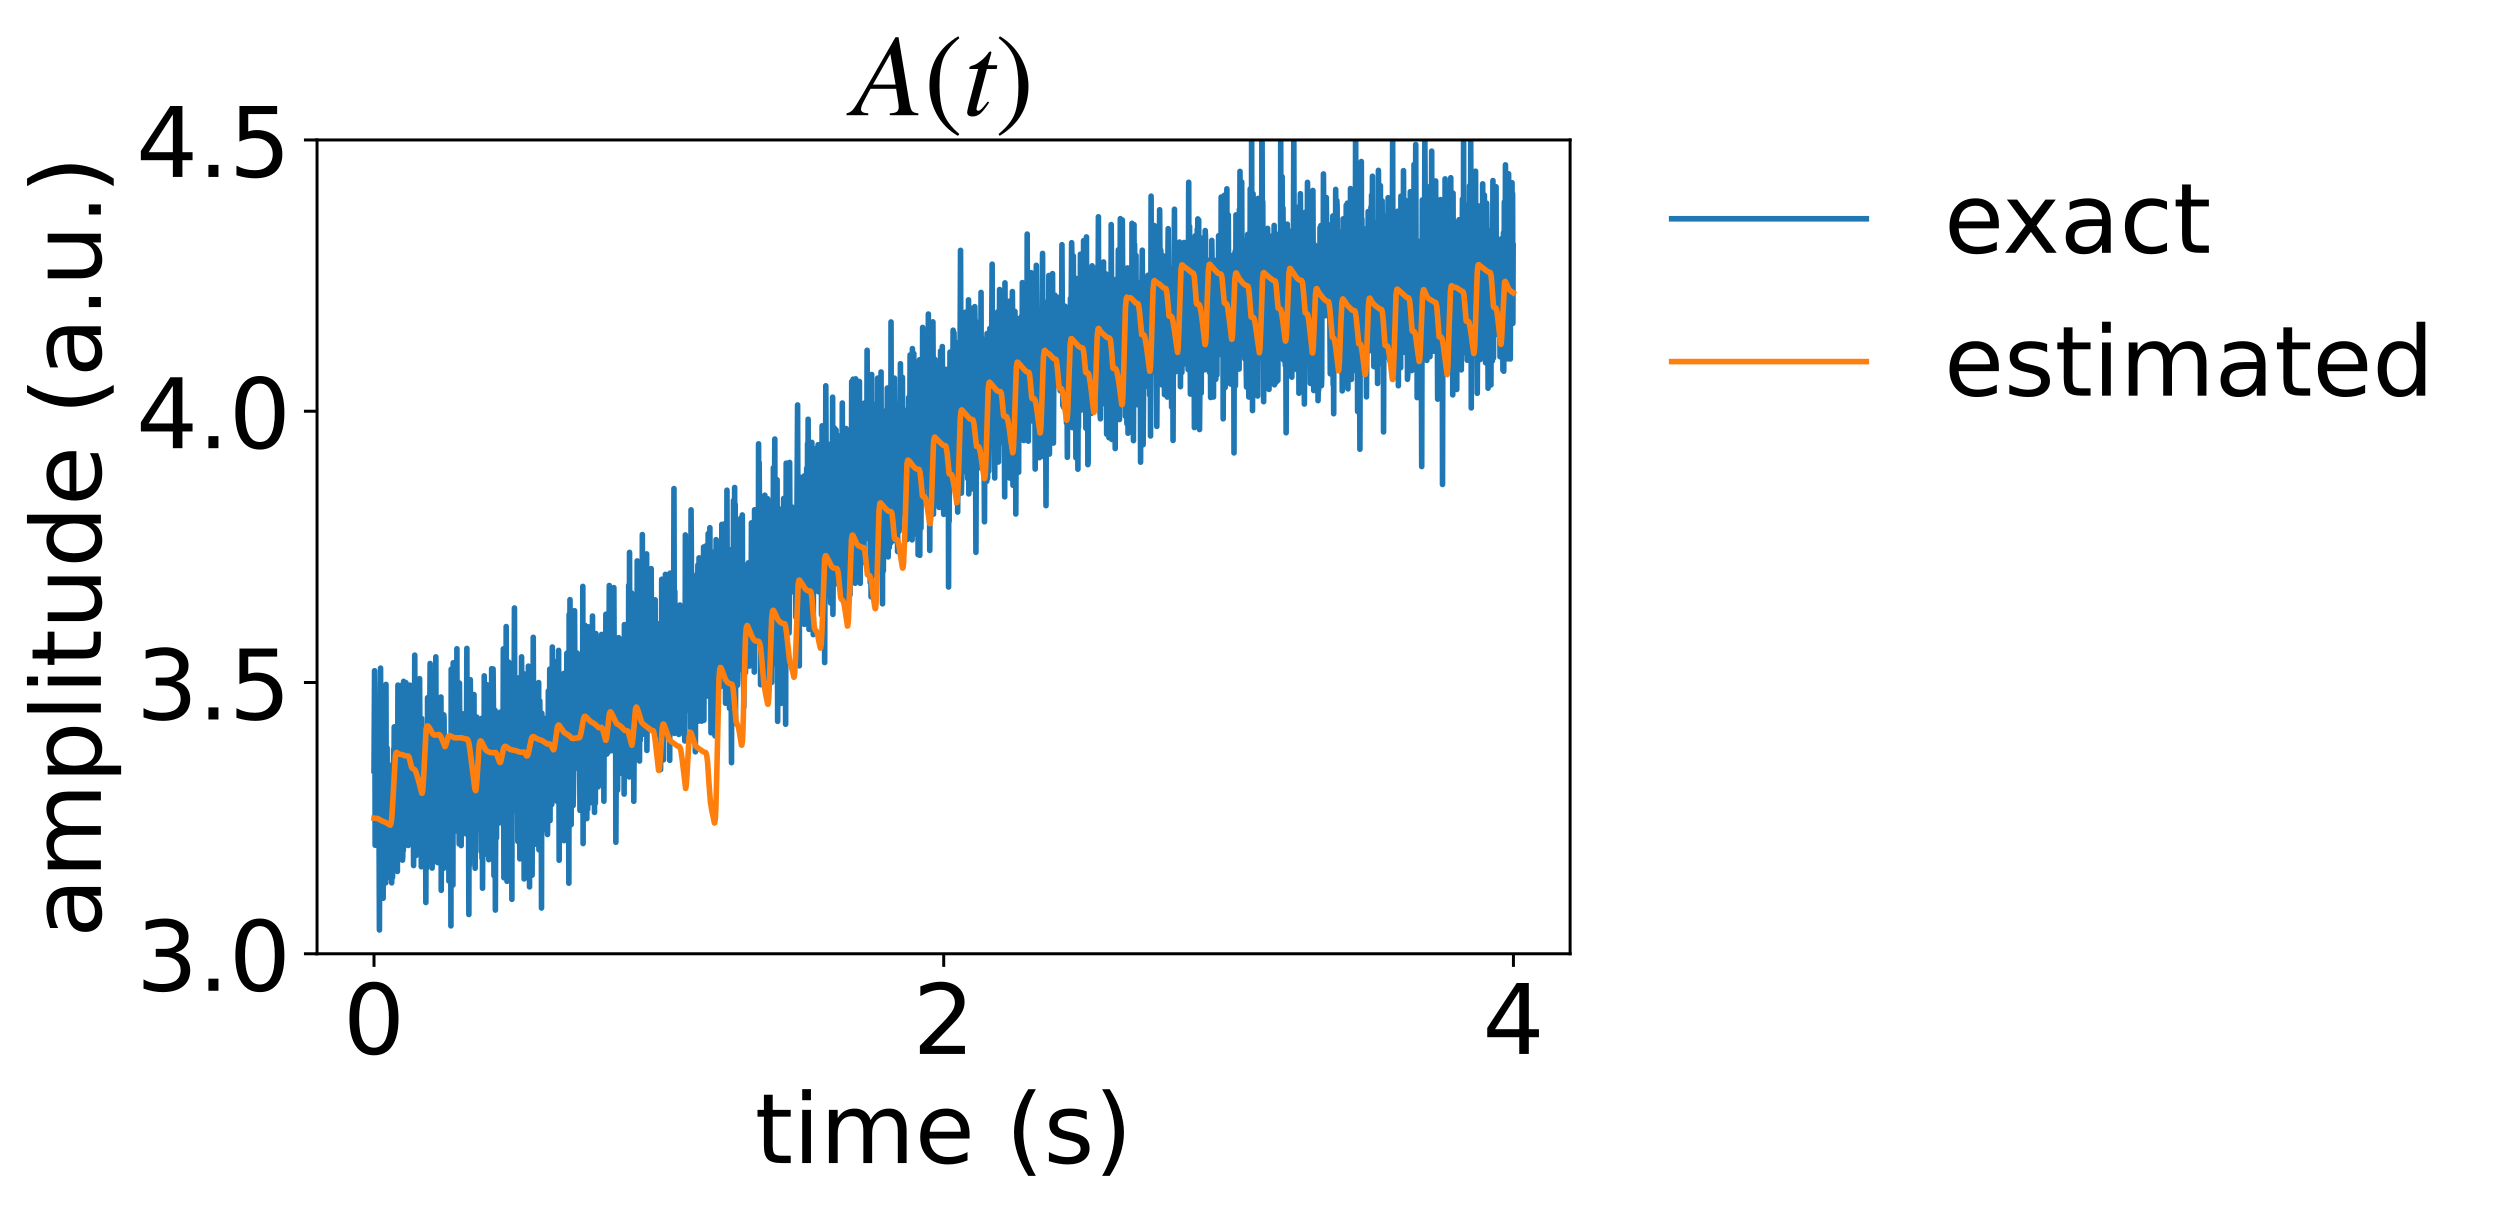 <?xml version="1.0" encoding="utf-8" standalone="no"?>
<!DOCTYPE svg PUBLIC "-//W3C//DTD SVG 1.1//EN"
  "http://www.w3.org/Graphics/SVG/1.1/DTD/svg11.dtd">
<!-- Created with matplotlib (https://matplotlib.org/) -->
<svg height="323.362pt" version="1.1" viewBox="0 0 667.965 323.362" width="667.965pt" xmlns="http://www.w3.org/2000/svg" xmlns:xlink="http://www.w3.org/1999/xlink">
 <defs>
  <style type="text/css">*{stroke-linecap:butt;stroke-linejoin:round;}</style>
 </defs>
 <g id="figure_1">
  <g id="patch_1">
   <path d="M 0 323.362 
L 667.965 323.362 
L 667.965 0 
L 0 0 
z
" style="fill:#ffffff;"/>
  </g>
  <g id="axes_1">
   <g id="patch_2">
    <path d="M 84.711 254.836 
L 419.511 254.836 
L 419.511 37.396 
L 84.711 37.396 
z
" style="fill:#ffffff;"/>
   </g>
   <g id="line2d_1">
    <path clip-path="url(#p3372258c85)" d="M 99.929 205.92 
L 100.082 179.211 
L 100.158 184.609 
L 100.234 225.835 
L 100.31 197.883 
L 100.386 213.836 
L 100.462 213.125 
L 100.538 205.663 
L 100.614 209.514 
L 100.691 190.508 
L 100.843 209.798 
L 101.071 189.864 
L 101.147 214.482 
L 101.223 206.957 
L 101.376 248.476 
L 101.528 198.91 
L 101.604 222.185 
L 101.68 178.511 
L 101.756 232.482 
L 101.832 210.723 
L 101.908 214.086 
L 101.984 189.139 
L 102.061 190.045 
L 102.365 240.003 
L 102.593 193.413 
L 102.669 193.804 
L 102.745 216.834 
L 102.822 215.588 
L 103.05 235.898 
L 103.126 182.871 
L 103.202 218.523 
L 103.278 217.471 
L 103.354 229.267 
L 103.43 199.822 
L 103.507 234.474 
L 103.583 214.148 
L 103.659 224.031 
L 103.735 205.427 
L 103.887 228.121 
L 104.039 204.769 
L 104.115 209.999 
L 104.192 206.564 
L 104.268 220.13 
L 104.344 216.178 
L 104.42 220.654 
L 104.496 216.103 
L 104.648 235.886 
L 104.724 208.275 
L 104.8 216.657 
L 104.877 234.449 
L 104.953 204.094 
L 105.029 223.94 
L 105.181 200.19 
L 105.257 208.874 
L 105.333 194.212 
L 105.409 228.614 
L 105.485 204.867 
L 105.638 223.292 
L 105.866 209.81 
L 105.942 227.499 
L 106.018 197.535 
L 106.094 203.829 
L 106.17 232.833 
L 106.323 183.05 
L 106.551 226.009 
L 106.627 195.187 
L 106.703 216.301 
L 106.779 192.721 
L 106.855 207.407 
L 106.932 196.253 
L 107.008 205.229 
L 107.084 200.137 
L 107.16 210.212 
L 107.236 184.461 
L 107.312 208.493 
L 107.388 204.49 
L 107.464 183.004 
L 107.54 229.823 
L 107.617 228.687 
L 107.693 196.202 
L 107.769 227.245 
L 107.845 182.048 
L 107.997 221.027 
L 108.073 182.301 
L 108.149 188.698 
L 108.225 183.072 
L 108.378 222.596 
L 108.454 182.408 
L 108.53 213.965 
L 108.682 196.317 
L 108.758 212.279 
L 108.91 196.631 
L 108.987 204.527 
L 109.063 225.904 
L 109.215 190.707 
L 109.291 219.987 
L 109.367 212.071 
L 109.443 216.194 
L 109.519 183.062 
L 109.748 220.981 
L 109.824 201.986 
L 109.9 219.562 
L 109.976 209.309 
L 110.052 218.971 
L 110.128 199.931 
L 110.204 201.362 
L 110.28 212.723 
L 110.356 203.947 
L 110.509 231.271 
L 110.585 203.267 
L 110.661 207.204 
L 110.737 200.398 
L 110.813 175.04 
L 110.965 222.785 
L 111.041 193.343 
L 111.118 228.594 
L 111.194 216.192 
L 111.27 210.473 
L 111.346 184.631 
L 111.498 221.413 
L 111.574 210.843 
L 111.65 219.016 
L 111.726 193.05 
L 111.879 225.98 
L 112.107 181.324 
L 112.183 195.514 
L 112.335 227.006 
L 112.411 196.985 
L 112.564 231.583 
L 112.64 191.95 
L 112.716 204.56 
L 112.792 195.788 
L 112.868 204.499 
L 112.944 196.681 
L 113.096 224.058 
L 113.173 199.167 
L 113.249 220.676 
L 113.325 219.008 
L 113.477 208.723 
L 113.553 214.09 
L 113.629 228.872 
L 113.705 218.252 
L 113.781 241.135 
L 113.858 199.823 
L 113.934 232.091 
L 114.01 224.859 
L 114.086 208.075 
L 114.162 219.534 
L 114.238 186.428 
L 114.314 227.518 
L 114.39 204.887 
L 114.466 209.31 
L 114.543 225.654 
L 114.619 201.118 
L 114.695 211.172 
L 114.923 177.271 
L 115.075 213.944 
L 115.151 212.043 
L 115.228 192.614 
L 115.304 199.037 
L 115.38 199.238 
L 115.456 231.938 
L 115.532 208.832 
L 115.608 219.159 
L 115.836 195.21 
L 115.913 203.787 
L 115.989 196.968 
L 116.141 222.019 
L 116.369 202.775 
L 116.445 175.501 
L 116.598 222.07 
L 116.826 201.176 
L 116.902 230.471 
L 117.054 205.828 
L 117.13 204.712 
L 117.359 228.662 
L 117.587 201.929 
L 117.663 224.7 
L 117.815 186.236 
L 117.891 237.887 
L 118.044 198.028 
L 118.12 217.061 
L 118.196 213.56 
L 118.272 209.707 
L 118.424 212.22 
L 118.5 232.016 
L 118.576 190.996 
L 118.652 192.03 
L 118.805 228.897 
L 118.881 200.066 
L 118.957 215.946 
L 119.033 205.521 
L 119.109 212.188 
L 119.261 197.447 
L 119.49 230.403 
L 119.566 198.588 
L 119.642 224.649 
L 119.718 214.741 
L 119.794 216.018 
L 119.87 208.115 
L 119.946 235.401 
L 120.099 199.696 
L 120.251 211.755 
L 120.403 201.422 
L 120.479 247.377 
L 120.555 178.812 
L 120.631 201.489 
L 120.707 216.58 
L 120.784 212.769 
L 120.86 199.923 
L 120.936 208.742 
L 121.012 236.475 
L 121.088 177.09 
L 121.164 208.598 
L 121.24 192.185 
L 121.316 216.984 
L 121.392 184.66 
L 121.621 222.019 
L 121.697 189.288 
L 121.773 196.824 
L 121.849 187.93 
L 121.925 215.885 
L 122.001 213.731 
L 122.077 173.339 
L 122.154 222.081 
L 122.23 208.664 
L 122.306 190.191 
L 122.382 205.232 
L 122.458 198.177 
L 122.534 212.396 
L 122.61 201.219 
L 122.686 225.501 
L 122.762 182.503 
L 122.915 216.355 
L 122.991 196.813 
L 123.219 225.928 
L 123.295 196.326 
L 123.371 208.674 
L 123.447 208.277 
L 123.524 190.693 
L 123.6 222.628 
L 123.676 216.863 
L 123.828 204.858 
L 123.904 206.815 
L 123.98 210.339 
L 124.056 207.051 
L 124.132 207.691 
L 124.285 217.875 
L 124.361 202.087 
L 124.513 222.798 
L 124.741 173.238 
L 124.817 216.144 
L 124.893 192.232 
L 124.97 195.051 
L 125.046 223.094 
L 125.122 194.627 
L 125.274 244.336 
L 125.35 196.977 
L 125.426 231.196 
L 125.502 199.182 
L 125.578 215.611 
L 125.655 181.615 
L 125.731 190.159 
L 125.883 215.572 
L 125.959 223.177 
L 126.111 209.594 
L 126.187 210.793 
L 126.34 197.072 
L 126.416 200.366 
L 126.568 226.229 
L 126.644 185.582 
L 126.72 215.333 
L 126.796 214.77 
L 126.872 212.845 
L 126.948 231.983 
L 127.177 196.201 
L 127.253 195.044 
L 127.329 205.09 
L 127.405 191.612 
L 127.557 205.298 
L 127.633 202.714 
L 127.786 210.721 
L 127.862 208.854 
L 127.938 221.3 
L 128.014 200.858 
L 128.09 219.295 
L 128.166 192.673 
L 128.242 208.465 
L 128.318 204.106 
L 128.471 195.448 
L 128.547 227.517 
L 128.699 191.94 
L 128.775 229.289 
L 128.851 199.034 
L 128.927 237.32 
L 129.08 204.013 
L 129.156 228.563 
L 129.232 218.808 
L 129.308 225.832 
L 129.384 180.58 
L 129.46 202.065 
L 129.536 196.196 
L 129.765 227.775 
L 129.993 191.829 
L 130.145 182.954 
L 130.373 220.312 
L 130.45 192.996 
L 130.526 198.919 
L 130.602 229.694 
L 130.754 192.198 
L 131.058 224.869 
L 131.135 192.272 
L 131.211 208.328 
L 131.287 207.205 
L 131.363 178.676 
L 131.515 198.365 
L 131.591 201.655 
L 131.743 178.733 
L 131.896 195.167 
L 131.972 233.943 
L 132.048 201.76 
L 132.124 205.412 
L 132.2 202.137 
L 132.276 189.802 
L 132.352 243.159 
L 132.504 199.478 
L 132.657 223.875 
L 132.733 190.712 
L 132.809 199.268 
L 132.885 217.331 
L 133.037 191.289 
L 133.113 203.095 
L 133.189 191.539 
L 133.418 219.868 
L 133.646 190.281 
L 133.722 204.618 
L 133.798 196.291 
L 133.874 216.876 
L 133.951 214.21 
L 134.027 204.438 
L 134.103 218.097 
L 134.179 190.891 
L 134.255 196.039 
L 134.331 198.679 
L 134.407 197.784 
L 134.483 173.371 
L 134.636 234.523 
L 134.712 199.694 
L 134.788 203.288 
L 134.94 216.686 
L 135.092 199.811 
L 135.168 209.7 
L 135.244 167.411 
L 135.321 216.277 
L 135.397 213.822 
L 135.473 235.471 
L 135.549 198.621 
L 135.625 231.468 
L 135.777 206.176 
L 135.853 212.439 
L 135.929 176.915 
L 136.006 187.677 
L 136.082 182.941 
L 136.158 214.825 
L 136.234 185.644 
L 136.31 194.785 
L 136.462 186.993 
L 136.538 215.06 
L 136.614 208.007 
L 136.691 189.323 
L 136.767 240.293 
L 136.843 179.83 
L 136.919 193.72 
L 137.147 216.578 
L 137.376 182.742 
L 137.452 162.444 
L 137.604 211.014 
L 137.68 208.892 
L 137.756 216.165 
L 137.908 195.798 
L 137.984 201.812 
L 138.061 185.393 
L 138.213 206.261 
L 138.289 209.62 
L 138.365 224.83 
L 138.441 223.859 
L 138.517 218.195 
L 138.593 182.206 
L 138.669 188.063 
L 138.745 181.078 
L 138.898 229.485 
L 139.126 193.625 
L 139.202 185.632 
L 139.278 196.671 
L 139.354 175.499 
L 139.583 225.038 
L 139.735 197.094 
L 139.811 213.455 
L 139.963 180.036 
L 140.039 234.827 
L 140.115 187.92 
L 140.192 232.879 
L 140.344 182.594 
L 140.496 218.836 
L 140.572 208.74 
L 140.724 202.832 
L 140.8 203.099 
L 140.877 201.718 
L 140.953 196.999 
L 141.029 217.58 
L 141.181 177.987 
L 141.333 206.365 
L 141.409 184.269 
L 141.485 236.964 
L 141.562 182.708 
L 141.638 208.961 
L 141.714 197.392 
L 141.79 198.339 
L 141.866 186.04 
L 142.018 209.465 
L 142.094 180.79 
L 142.17 233.842 
L 142.247 199.243 
L 142.323 219.044 
L 142.399 210.511 
L 142.475 170.283 
L 142.703 225.163 
L 142.932 194.095 
L 143.008 190.262 
L 143.084 199.045 
L 143.16 191.497 
L 143.236 192.525 
L 143.312 225.593 
L 143.464 187.87 
L 143.54 190.417 
L 143.769 215.077 
L 143.921 182.372 
L 143.997 227.056 
L 144.073 208.295 
L 144.149 215.217 
L 144.225 187.281 
L 144.302 206.661 
L 144.378 205.414 
L 144.454 201.702 
L 144.53 192.066 
L 144.606 204.176 
L 144.682 242.61 
L 144.758 190.542 
L 144.834 192.019 
L 144.987 214.028 
L 145.139 192.746 
L 145.215 205.022 
L 145.291 201.316 
L 145.367 211.622 
L 145.443 200.692 
L 145.519 220.543 
L 145.595 191.984 
L 145.672 211.687 
L 145.748 194.511 
L 145.824 218.308 
L 145.976 199.458 
L 146.052 221.894 
L 146.128 196.116 
L 146.204 203.245 
L 146.28 222.971 
L 146.356 216.569 
L 146.509 184.624 
L 146.585 199.482 
L 146.661 191.667 
L 146.737 194.253 
L 146.813 192.684 
L 146.889 178.784 
L 146.965 219.235 
L 147.041 187.547 
L 147.118 202.855 
L 147.194 200.532 
L 147.346 202.646 
L 147.422 214.946 
L 147.574 172.876 
L 147.65 197.875 
L 147.726 197.045 
L 147.803 206.951 
L 147.955 190.157 
L 148.107 203.419 
L 148.183 190.958 
L 148.259 210.074 
L 148.488 176.941 
L 148.564 197.928 
L 148.64 176.756 
L 148.716 181.548 
L 148.868 214.123 
L 149.02 181.478 
L 149.173 205.025 
L 149.249 173.779 
L 149.401 229.844 
L 149.553 188.59 
L 149.629 192.82 
L 149.705 189.534 
L 149.858 215.088 
L 150.01 209.608 
L 150.086 209.383 
L 150.162 214.133 
L 150.238 189.225 
L 150.314 194.327 
L 150.466 205.082 
L 150.619 179.948 
L 150.695 224.606 
L 150.771 190.051 
L 150.847 203.386 
L 150.999 223.603 
L 151.228 189.583 
L 151.304 208.853 
L 151.456 174.535 
L 151.608 203.657 
L 151.684 178.745 
L 151.76 184.055 
L 151.836 182.392 
L 151.989 235.976 
L 152.065 164.162 
L 152.141 218.158 
L 152.217 195.286 
L 152.293 160.216 
L 152.521 216.386 
L 152.598 220.337 
L 152.75 178.676 
L 152.902 205.926 
L 153.054 178.642 
L 153.13 215.231 
L 153.206 211.793 
L 153.282 205.637 
L 153.511 163.175 
L 153.663 194.51 
L 153.739 175.622 
L 153.891 204.097 
L 153.967 183.98 
L 154.044 203.89 
L 154.12 197.965 
L 154.196 174.466 
L 154.348 205.274 
L 154.424 200.321 
L 154.5 178.737 
L 154.576 201.517 
L 154.652 199.074 
L 154.729 200.821 
L 154.805 190.716 
L 154.957 216.519 
L 155.033 206.118 
L 155.109 206.737 
L 155.185 175.15 
L 155.261 181.351 
L 155.337 184.576 
L 155.49 204.831 
L 155.566 200.32 
L 155.642 208.169 
L 155.718 156.679 
L 155.794 225.384 
L 155.87 184.618 
L 155.946 211.372 
L 156.022 194.221 
L 156.175 209.695 
L 156.251 209.109 
L 156.327 167.098 
L 156.479 203.552 
L 156.555 184.353 
L 156.631 192.217 
L 156.707 181.886 
L 156.784 218.725 
L 156.936 180.994 
L 157.012 216.238 
L 157.164 167.477 
L 157.24 192.237 
L 157.316 180.071 
L 157.392 182.214 
L 157.469 202.147 
L 157.545 191.271 
L 157.621 214.519 
L 157.849 181.19 
L 157.925 191.272 
L 158.001 181.148 
L 158.077 207.528 
L 158.306 164.597 
L 158.458 198.554 
L 158.534 190.966 
L 158.61 204.555 
L 158.686 188.393 
L 158.762 196.434 
L 158.839 217.065 
L 158.915 191.902 
L 158.991 195.612 
L 159.067 214.627 
L 159.219 169.285 
L 159.447 210.186 
L 159.524 183.781 
L 159.6 188.497 
L 159.676 182.935 
L 159.752 184.433 
L 159.828 210.225 
L 159.904 191.069 
L 159.98 201.409 
L 160.056 191.104 
L 160.132 203.341 
L 160.209 171.261 
L 160.361 203.226 
L 160.437 189.068 
L 160.513 205.718 
L 160.589 196.214 
L 160.665 202.043 
L 160.741 169.51 
L 160.817 178.529 
L 160.97 195.499 
L 161.046 176.143 
L 161.122 183.862 
L 161.198 182.47 
L 161.274 190.023 
L 161.35 214.07 
L 161.426 191.181 
L 161.502 197.223 
L 161.655 174.743 
L 161.731 198.902 
L 161.883 164.107 
L 161.959 198.903 
L 162.035 164.796 
L 162.111 201.489 
L 162.187 188.75 
L 162.263 189.198 
L 162.34 188.822 
L 162.416 201.085 
L 162.492 197.465 
L 162.568 198.527 
L 162.796 156.438 
L 162.948 196.001 
L 163.025 183.853 
L 163.101 174.061 
L 163.253 189.429 
L 163.329 187.624 
L 163.405 175.752 
L 163.481 200.573 
L 163.557 192.949 
L 163.633 181.361 
L 163.71 183.617 
L 163.786 184.611 
L 163.862 193.396 
L 164.014 157.006 
L 164.166 190.642 
L 164.242 176.838 
L 164.395 198.564 
L 164.471 187.172 
L 164.547 225.039 
L 164.699 192.546 
L 164.775 207.071 
L 164.851 202.373 
L 164.927 193.686 
L 165.003 211.122 
L 165.08 193.143 
L 165.156 194.967 
L 165.308 170.378 
L 165.46 186.705 
L 165.612 183.615 
L 165.688 201.6 
L 165.841 182.287 
L 165.917 206.583 
L 166.069 170.938 
L 166.145 195.716 
L 166.221 190.012 
L 166.297 199.194 
L 166.373 176.275 
L 166.45 201.747 
L 166.526 189.538 
L 166.602 198.714 
L 166.678 185.474 
L 166.754 212.171 
L 166.83 166.884 
L 166.906 200.044 
L 166.982 185.143 
L 167.211 198.728 
L 167.287 172.234 
L 167.363 193.377 
L 167.439 181.776 
L 167.515 197.275 
L 167.591 194.987 
L 167.743 172.016 
L 167.896 206.013 
L 167.972 156.387 
L 168.124 207.594 
L 168.2 147.587 
L 168.352 206.282 
L 168.504 179.662 
L 168.581 182.179 
L 168.657 197.233 
L 168.733 158.412 
L 168.885 201.904 
L 169.037 165.361 
L 169.189 204.837 
L 169.266 169.533 
L 169.342 214.096 
L 169.418 202.147 
L 169.494 170.29 
L 169.646 188.035 
L 169.722 179.042 
L 169.874 202.877 
L 170.027 164.738 
L 170.179 183.186 
L 170.255 149.872 
L 170.331 187.742 
L 170.407 187.444 
L 170.636 160.433 
L 170.864 203.339 
L 170.94 187.831 
L 171.092 197.797 
L 171.168 158.772 
L 171.244 194.58 
L 171.321 190.748 
L 171.473 164.121 
L 171.549 175.906 
L 171.625 142.827 
L 171.701 183.855 
L 171.777 178.968 
L 171.853 178.669 
L 171.929 161.808 
L 172.158 196.183 
L 172.31 162.025 
L 172.386 188.234 
L 172.462 174.563 
L 172.538 178.608 
L 172.614 169.604 
L 172.691 193.732 
L 172.767 147.995 
L 172.843 200.5 
L 172.919 187.201 
L 172.995 168.249 
L 173.071 177.491 
L 173.147 169.706 
L 173.223 188.874 
L 173.299 182.712 
L 173.376 181.395 
L 173.452 158.769 
L 173.68 190.889 
L 173.756 167.251 
L 173.832 177.971 
L 173.984 151.934 
L 174.137 186.908 
L 174.213 193.488 
L 174.441 175.584 
L 174.593 185.925 
L 174.669 165.195 
L 174.745 194.167 
L 174.822 174.237 
L 174.898 186.344 
L 175.05 160.266 
L 175.126 184.684 
L 175.202 173.841 
L 175.278 177.586 
L 175.354 191.709 
L 175.507 175.817 
L 175.583 173.966 
L 175.659 182.77 
L 175.735 178.472 
L 175.811 196.417 
L 176.039 166.673 
L 176.115 185.675 
L 176.192 177.978 
L 176.42 171.485 
L 176.496 205.622 
L 176.648 175.687 
L 176.724 193.596 
L 176.8 154.771 
L 176.877 176.638 
L 176.953 156.259 
L 177.105 191.959 
L 177.181 175.498 
L 177.257 203.026 
L 177.333 175.517 
L 177.409 177.166 
L 177.485 163.794 
L 177.562 168.297 
L 177.714 194.253 
L 177.79 153.464 
L 177.942 193.325 
L 178.018 193.836 
L 178.094 161.855 
L 178.247 188.861 
L 178.323 175.88 
L 178.399 180.818 
L 178.475 187.589 
L 178.627 162.199 
L 178.703 163.3 
L 178.855 171.629 
L 178.932 203.15 
L 179.008 153.15 
L 179.084 172.911 
L 179.312 156.333 
L 179.54 185.619 
L 179.617 176.394 
L 179.693 189.196 
L 179.769 187.191 
L 179.845 189.648 
L 179.997 161.368 
L 180.073 130.55 
L 180.225 195.943 
L 180.302 157.999 
L 180.454 185.793 
L 180.53 173.115 
L 180.606 194.081 
L 180.682 172.812 
L 180.758 177.258 
L 180.91 170.327 
L 181.063 175.498 
L 181.215 169.593 
L 181.367 196.223 
L 181.443 176.326 
L 181.519 196.141 
L 181.672 161.643 
L 181.748 166.389 
L 181.824 190.323 
L 181.9 187.539 
L 181.976 170.248 
L 182.052 180.764 
L 182.128 179.476 
L 182.204 166.171 
L 182.28 189.075 
L 182.356 180.518 
L 182.509 189.701 
L 182.585 186.942 
L 182.661 164.636 
L 182.737 173.644 
L 182.813 187.078 
L 182.889 177.622 
L 182.965 197.967 
L 183.041 184.779 
L 183.118 142.927 
L 183.194 175.334 
L 183.27 163.358 
L 183.346 174.851 
L 183.498 164.164 
L 183.574 189.729 
L 183.726 150.705 
L 183.803 185.062 
L 183.879 181.679 
L 184.107 165.672 
L 184.183 154.847 
L 184.335 173.994 
L 184.411 154.779 
L 184.488 162.763 
L 184.564 194.588 
L 184.64 136.222 
L 184.716 147.125 
L 184.792 175.157 
L 184.868 167.178 
L 184.944 153.396 
L 185.02 175.027 
L 185.173 156.393 
L 185.249 187.053 
L 185.325 181.01 
L 185.401 158.859 
L 185.477 165.473 
L 185.553 158.698 
L 185.781 200.872 
L 186.01 159.757 
L 186.086 163.946 
L 186.238 175.459 
L 186.466 150.968 
L 186.619 192.673 
L 186.695 189.584 
L 186.771 149.057 
L 186.847 187.986 
L 186.923 159.863 
L 186.999 174.771 
L 187.075 173.278 
L 187.151 172.697 
L 187.228 152.984 
L 187.456 192.687 
L 187.608 162.67 
L 187.684 166.837 
L 187.76 149.975 
L 187.836 169.375 
L 187.913 165.776 
L 187.989 146.149 
L 188.065 192.45 
L 188.141 176.524 
L 188.217 149.178 
L 188.293 156.216 
L 188.369 159.888 
L 188.445 157.587 
L 188.521 164.851 
L 188.598 145.876 
L 188.75 165.92 
L 188.826 167.028 
L 188.902 166.471 
L 188.978 185.974 
L 189.054 157.965 
L 189.13 170.963 
L 189.206 142.596 
L 189.282 170.038 
L 189.359 162.774 
L 189.435 165.236 
L 189.511 177.813 
L 189.663 140.999 
L 189.815 172.839 
L 189.891 173.564 
L 189.967 195.784 
L 190.196 152.865 
L 190.272 154.172 
L 190.348 174.061 
L 190.424 171.97 
L 190.5 151.599 
L 190.652 175.153 
L 190.729 147.507 
L 190.805 152.587 
L 191.033 196.593 
L 191.109 158.814 
L 191.261 195.682 
L 191.337 144.19 
L 191.414 157.704 
L 191.566 184.568 
L 191.642 154.273 
L 191.718 179.558 
L 191.794 147.976 
L 191.87 157.762 
L 192.022 160.698 
L 192.099 163.723 
L 192.175 153.667 
L 192.251 172.947 
L 192.327 165.052 
L 192.403 155.331 
L 192.479 158.003 
L 192.555 183.42 
L 192.631 173.284 
L 192.707 162.298 
L 192.784 171.81 
L 192.86 140.103 
L 192.936 171.461 
L 193.012 168.046 
L 193.088 154.474 
L 193.316 176.392 
L 193.469 150.228 
L 193.621 176.436 
L 193.697 139.912 
L 193.849 187.896 
L 193.925 150.961 
L 194.001 161.544 
L 194.154 180.607 
L 194.23 130.973 
L 194.306 162.85 
L 194.382 156.736 
L 194.458 159.803 
L 194.686 153.59 
L 194.915 189.242 
L 195.143 148.651 
L 195.295 168.602 
L 195.447 203.787 
L 195.524 146.763 
L 195.6 171.931 
L 195.676 169.822 
L 195.752 161.346 
L 195.828 183.559 
L 195.98 133.715 
L 196.056 155.653 
L 196.132 157.703 
L 196.209 185.782 
L 196.285 130.25 
L 196.361 183.329 
L 196.437 134.77 
L 196.513 193.227 
L 196.665 138.974 
L 196.741 174.311 
L 196.893 154.287 
L 197.046 183.091 
L 197.122 181.118 
L 197.198 154.105 
L 197.274 163.112 
L 197.35 169.989 
L 197.426 147.726 
L 197.502 154.306 
L 197.655 178.945 
L 197.731 153.878 
L 197.807 169.187 
L 197.959 138.405 
L 198.035 153.904 
L 198.111 173.616 
L 198.187 158.718 
L 198.263 174.787 
L 198.34 137.591 
L 198.416 168.98 
L 198.492 157.765 
L 198.568 156.239 
L 198.644 158.322 
L 198.72 188.952 
L 198.796 181.458 
L 198.948 155.721 
L 199.177 179.689 
L 199.405 152.499 
L 199.481 164.594 
L 199.557 151.057 
L 199.633 168.344 
L 199.71 163.364 
L 199.786 164.629 
L 199.862 170.855 
L 199.938 150.382 
L 200.014 171.168 
L 200.09 166.865 
L 200.166 160.293 
L 200.242 177.97 
L 200.318 163.803 
L 200.395 169.334 
L 200.547 159.751 
L 200.623 170.408 
L 200.699 161.932 
L 200.775 139.701 
L 200.851 158.975 
L 200.927 141.929 
L 201.003 153.438 
L 201.08 147.168 
L 201.156 169.547 
L 201.308 156.238 
L 201.536 179.57 
L 201.612 136.209 
L 201.688 171.922 
L 201.765 138.241 
L 201.917 170.117 
L 201.993 148.52 
L 202.069 166.623 
L 202.145 149.162 
L 202.221 162.156 
L 202.297 150.297 
L 202.373 171.225 
L 202.45 145.068 
L 202.526 149.975 
L 202.602 170.309 
L 202.678 118.595 
L 202.754 149.006 
L 202.83 123.563 
L 202.906 133.497 
L 203.058 162.529 
L 203.135 162.33 
L 203.211 182.938 
L 203.439 134.077 
L 203.515 167.328 
L 203.591 143.269 
L 203.667 174.141 
L 203.743 164.412 
L 203.819 162.475 
L 204.048 141.678 
L 204.124 144.383 
L 204.2 151.96 
L 204.276 149.755 
L 204.352 132.316 
L 204.428 162.678 
L 204.504 143.97 
L 204.581 181.34 
L 204.657 149.095 
L 204.733 161.991 
L 204.885 139.766 
L 204.961 152.385 
L 205.113 133.265 
L 205.189 148.917 
L 205.266 137.511 
L 205.342 159.148 
L 205.418 154.462 
L 205.494 161.847 
L 205.57 139.081 
L 205.646 148.125 
L 205.722 161.409 
L 205.874 138.815 
L 206.027 167.526 
L 206.103 151.786 
L 206.179 182.337 
L 206.255 142.411 
L 206.331 159.591 
L 206.407 160.215 
L 206.483 140.646 
L 206.559 173.057 
L 206.636 124.971 
L 206.788 160.638 
L 207.016 117.304 
L 207.092 155.827 
L 207.168 154.439 
L 207.244 174.066 
L 207.321 157.364 
L 207.397 162.935 
L 207.473 158.911 
L 207.549 177.617 
L 207.625 128.19 
L 207.777 192.739 
L 207.929 160.727 
L 208.006 168.566 
L 208.082 135.909 
L 208.158 153.756 
L 208.234 151.318 
L 208.31 142.765 
L 208.386 147.396 
L 208.462 137.284 
L 208.538 167.48 
L 208.614 159.262 
L 208.691 141.599 
L 208.767 187.922 
L 208.843 171.044 
L 208.919 143.774 
L 208.995 157.926 
L 209.071 137.323 
L 209.147 139.09 
L 209.223 168.116 
L 209.376 133.184 
L 209.528 164.629 
L 209.604 137.639 
L 209.68 141.104 
L 209.756 142.377 
L 209.832 139.792 
L 209.908 193.508 
L 210.061 123.743 
L 210.213 147.015 
L 210.289 139.641 
L 210.365 144.762 
L 210.441 140.144 
L 210.669 163.934 
L 210.745 163.773 
L 210.822 169.134 
L 210.898 164.636 
L 210.974 123.554 
L 211.05 138.082 
L 211.126 158.001 
L 211.202 154.528 
L 211.278 147.165 
L 211.354 158.227 
L 211.507 137.307 
L 211.583 149.025 
L 211.735 135.511 
L 211.811 152.234 
L 211.887 144.089 
L 211.963 152.629 
L 212.039 148.486 
L 212.192 155.594 
L 212.344 139.57 
L 212.42 145.589 
L 212.496 140.408 
L 212.648 164.942 
L 212.8 137.376 
L 212.877 146.553 
L 213.105 108.2 
L 213.257 161.392 
L 213.409 154.966 
L 213.485 139.795 
L 213.562 177.906 
L 213.638 127.437 
L 213.714 149.947 
L 213.79 149.983 
L 213.866 161.979 
L 214.018 145.996 
L 214.094 147.883 
L 214.17 141.128 
L 214.323 158.884 
L 214.399 137.877 
L 214.475 144.323 
L 214.551 142.823 
L 214.627 130.257 
L 214.703 160.359 
L 214.779 157.861 
L 214.855 127.166 
L 214.932 166.814 
L 215.008 164.227 
L 215.084 133.318 
L 215.16 141.648 
L 215.312 146.285 
L 215.388 144.43 
L 215.464 146.147 
L 215.54 125.09 
L 215.617 150.438 
L 215.693 146.933 
L 215.769 118.509 
L 215.845 144.05 
L 215.921 112.021 
L 215.997 145.826 
L 216.073 124.41 
L 216.149 168.155 
L 216.225 141.86 
L 216.302 166.983 
L 216.378 131.701 
L 216.454 161.451 
L 216.53 139.684 
L 216.606 147.815 
L 216.758 167.054 
L 216.91 118.203 
L 216.987 147.617 
L 217.063 129.994 
L 217.139 144.045 
L 217.215 130.437 
L 217.291 169.556 
L 217.443 129.166 
L 217.519 145.223 
L 217.595 144.037 
L 217.672 148.952 
L 217.748 125.978 
L 217.9 141.857 
L 217.976 133.101 
L 218.052 133.823 
L 218.128 139.196 
L 218.204 119.78 
L 218.28 143.007 
L 218.356 138.03 
L 218.433 151.309 
L 218.585 118.828 
L 218.737 158.133 
L 218.813 127.179 
L 218.889 143.712 
L 218.965 140.092 
L 219.041 142.065 
L 219.118 140.192 
L 219.194 128.938 
L 219.346 155.789 
L 219.422 139.819 
L 219.498 164.265 
L 219.574 160.81 
L 219.65 113.775 
L 219.726 129.782 
L 219.803 140.836 
L 219.879 122.672 
L 219.955 155.63 
L 220.031 145.049 
L 220.183 127.419 
L 220.259 132.822 
L 220.335 177.023 
L 220.488 133.126 
L 220.564 145.13 
L 220.64 103.075 
L 220.868 155.873 
L 221.096 123.118 
L 221.173 126.622 
L 221.249 124.348 
L 221.325 152.644 
L 221.401 118.708 
L 221.477 159.118 
L 221.553 146.804 
L 221.629 132.719 
L 221.934 161.12 
L 222.086 120.26 
L 222.314 159.661 
L 222.466 106.12 
L 222.543 164.159 
L 222.619 153.447 
L 222.847 134.521 
L 222.923 114.345 
L 222.999 123.053 
L 223.075 129.955 
L 223.228 153.69 
L 223.304 148.938 
L 223.38 114.876 
L 223.532 143.651 
L 223.608 139.766 
L 223.684 125.078 
L 223.76 155.991 
L 223.836 116.379 
L 223.913 134.549 
L 223.989 139.882 
L 224.065 130.255 
L 224.141 133.438 
L 224.369 148.985 
L 224.445 126.804 
L 224.598 150.038 
L 224.75 116.767 
L 224.902 144.707 
L 225.054 107.676 
L 225.13 156.726 
L 225.206 130.068 
L 225.282 132.564 
L 225.359 118.629 
L 225.435 121.031 
L 225.587 159.672 
L 225.663 123.491 
L 225.815 148.765 
L 225.891 118.324 
L 225.967 148.103 
L 226.044 114.493 
L 226.12 129.89 
L 226.272 130.163 
L 226.424 160.226 
L 226.576 126.101 
L 226.729 146.102 
L 226.805 133.849 
L 226.881 135.242 
L 226.957 147.857 
L 227.033 119.213 
L 227.109 158.923 
L 227.185 125.236 
L 227.261 128.129 
L 227.337 118.993 
L 227.414 148.133 
L 227.566 101.946 
L 227.718 131.821 
L 227.794 125.393 
L 227.87 131.889 
L 227.946 101.309 
L 228.099 134.169 
L 228.175 129.2 
L 228.251 138.453 
L 228.327 115.18 
L 228.479 155.84 
L 228.631 101.226 
L 228.784 130.664 
L 228.86 122.701 
L 228.936 141.538 
L 229.164 122.867 
L 229.24 154.464 
L 229.392 119.491 
L 229.545 146.001 
L 229.621 101.93 
L 229.849 155.856 
L 229.925 120.681 
L 230.001 121.05 
L 230.154 147.023 
L 230.23 131.332 
L 230.382 144.494 
L 230.458 132.264 
L 230.534 145.94 
L 230.686 121.747 
L 230.839 150.257 
L 230.915 107.721 
L 230.991 143.915 
L 231.067 139.782 
L 231.219 121.389 
L 231.295 133.724 
L 231.371 123.26 
L 231.524 143.88 
L 231.676 93.592 
L 231.828 127.471 
L 231.904 102.881 
L 232.056 136.24 
L 232.132 122.492 
L 232.285 143.367 
L 232.361 142.069 
L 232.437 117.352 
L 232.513 155.677 
L 232.589 120.084 
L 232.741 159.454 
L 232.817 155.293 
L 232.893 100.058 
L 232.97 131.345 
L 233.046 127.177 
L 233.122 107.791 
L 233.198 114.754 
L 233.274 148.399 
L 233.35 115.563 
L 233.426 125.422 
L 233.502 132.977 
L 233.578 127.604 
L 233.655 109.336 
L 233.731 140.663 
L 233.807 121.941 
L 233.883 127.824 
L 233.959 153.668 
L 234.187 108.607 
L 234.263 112.831 
L 234.34 118.621 
L 234.416 139.029 
L 234.492 101.033 
L 234.644 141.596 
L 234.796 113.881 
L 234.872 126.696 
L 235.025 110.672 
L 235.177 138.97 
L 235.405 99.383 
L 235.481 149.844 
L 235.557 128.156 
L 235.633 134.602 
L 235.71 121.21 
L 235.786 161.336 
L 235.862 109.772 
L 235.938 125.668 
L 236.014 152.541 
L 236.166 116.839 
L 236.242 148.67 
L 236.318 125.487 
L 236.395 140.796 
L 236.623 122.608 
L 236.699 132.024 
L 236.851 113.21 
L 236.927 129.045 
L 237.08 103.673 
L 237.308 148.794 
L 237.536 113.179 
L 237.612 146.29 
L 237.765 110.231 
L 237.917 135.194 
L 237.993 145.051 
L 238.069 86.023 
L 238.221 142.729 
L 238.526 111.653 
L 238.754 144.459 
L 238.982 101.033 
L 239.211 138.26 
L 239.287 127.399 
L 239.363 129.255 
L 239.439 128.2 
L 239.515 136.675 
L 239.591 114.901 
L 239.667 124.704 
L 239.743 125.479 
L 239.819 147.357 
L 239.896 115.289 
L 239.972 115.32 
L 240.048 134.48 
L 240.124 107.898 
L 240.2 141.97 
L 240.276 122.439 
L 240.352 125.989 
L 240.428 141.086 
L 240.581 97.183 
L 240.733 128.447 
L 240.809 115.191 
L 240.885 120.074 
L 240.961 121.14 
L 241.037 127.647 
L 241.113 100.801 
L 241.266 128.95 
L 241.342 122.788 
L 241.418 131.898 
L 241.494 129.912 
L 241.57 130.319 
L 241.646 137.41 
L 241.722 109.636 
L 241.798 125.059 
L 241.874 112.743 
L 241.951 130.427 
L 242.027 121.524 
L 242.103 130.893 
L 242.179 110.09 
L 242.407 144.13 
L 242.483 116.272 
L 242.559 130.474 
L 242.636 120.371 
L 242.712 127.207 
L 242.788 106.184 
L 242.864 112.065 
L 242.94 113.407 
L 243.016 128.758 
L 243.168 94.843 
L 243.244 131.701 
L 243.321 117.077 
L 243.397 143.42 
L 243.473 99.176 
L 243.549 125.155 
L 243.625 107.98 
L 243.701 144.242 
L 243.777 93.142 
L 243.853 124.31 
L 243.929 111.165 
L 244.082 122.653 
L 244.158 94.45 
L 244.234 142.716 
L 244.386 105.5 
L 244.538 120.29 
L 244.614 120.583 
L 244.691 136.249 
L 244.843 110.897 
L 245.071 125.243 
L 245.147 122.131 
L 245.223 99.789 
L 245.299 148.207 
L 245.528 96.671 
L 245.604 116.909 
L 245.68 96.127 
L 245.756 148.379 
L 245.832 110.867 
L 245.908 113.409 
L 245.984 97.25 
L 246.061 141.139 
L 246.213 116.267 
L 246.289 124.35 
L 246.365 99.467 
L 246.441 121.951 
L 246.517 87.485 
L 246.593 101.639 
L 246.669 103.076 
L 246.745 108.691 
L 246.822 132.157 
L 246.898 122.927 
L 247.126 97.547 
L 247.278 128.844 
L 247.354 103.862 
L 247.43 127.991 
L 247.583 98.743 
L 247.735 121.198 
L 247.811 115.359 
L 247.887 107.292 
L 247.963 115.687 
L 248.039 83.909 
L 248.192 130.19 
L 248.268 129.757 
L 248.344 124.083 
L 248.42 147.063 
L 248.496 124.545 
L 248.572 124.828 
L 248.724 109.183 
L 248.8 133.158 
L 248.953 88.936 
L 249.029 118.022 
L 249.105 92.121 
L 249.181 112 
L 249.257 85.997 
L 249.333 98.57 
L 249.409 137.378 
L 249.562 99.306 
L 249.714 115.007 
L 249.79 96.007 
L 249.866 124.645 
L 249.942 114.043 
L 250.018 109.547 
L 250.094 119.018 
L 250.17 114.413 
L 250.247 102.828 
L 250.323 107.73 
L 250.475 129.894 
L 250.551 125.269 
L 250.627 113.754 
L 250.703 116.032 
L 250.932 135.575 
L 251.008 107.425 
L 251.084 114.005 
L 251.16 131.629 
L 251.312 93.789 
L 251.388 123.92 
L 251.464 94.072 
L 251.54 117.768 
L 251.617 110.154 
L 251.693 111.547 
L 251.769 92.591 
L 251.997 131.739 
L 252.149 137.438 
L 252.225 111.896 
L 252.302 126.4 
L 252.378 113.622 
L 252.53 123.51 
L 252.606 119.251 
L 252.758 98.698 
L 252.91 126.403 
L 253.063 101.955 
L 253.215 120.579 
L 253.291 101.497 
L 253.367 105.587 
L 253.443 156.842 
L 253.519 102.262 
L 253.595 139.29 
L 253.672 101.873 
L 253.748 113.67 
L 253.824 94.078 
L 253.976 124.121 
L 254.128 95.794 
L 254.28 112.704 
L 254.356 100.212 
L 254.509 110.966 
L 254.661 88.226 
L 254.813 114.804 
L 254.889 88.905 
L 254.965 93.398 
L 255.041 100.073 
L 255.118 128.067 
L 255.194 108.345 
L 255.27 121.109 
L 255.422 106.74 
L 255.498 108.713 
L 255.574 116.998 
L 255.65 91.603 
L 255.726 134.588 
L 255.803 99.362 
L 255.879 136.818 
L 255.955 104.292 
L 256.031 122.64 
L 256.107 96.998 
L 256.183 108.422 
L 256.259 106.03 
L 256.335 124.328 
L 256.411 119.002 
L 256.64 66.891 
L 256.868 131.759 
L 256.944 128.415 
L 257.02 114.236 
L 257.096 126.387 
L 257.173 87.429 
L 257.249 114.869 
L 257.401 87.263 
L 257.477 108.142 
L 257.553 101.435 
L 257.629 109.469 
L 257.705 100.798 
L 257.781 101.544 
L 257.858 110.289 
L 258.01 83.405 
L 258.314 122.86 
L 258.39 123.019 
L 258.466 103.388 
L 258.543 127.873 
L 258.619 119.079 
L 258.771 80.117 
L 258.847 131.963 
L 258.923 84.181 
L 258.999 110.774 
L 259.075 107.874 
L 259.151 109.249 
L 259.228 91.889 
L 259.304 130.806 
L 259.38 100.836 
L 259.456 121.094 
L 259.608 84.929 
L 259.684 107.248 
L 259.76 101.767 
L 259.836 101.202 
L 259.913 118.678 
L 260.065 82.248 
L 260.293 113.526 
L 260.369 115.861 
L 260.445 81.928 
L 260.521 86.174 
L 260.75 147.577 
L 260.978 86.068 
L 261.054 115.768 
L 261.206 87.33 
L 261.435 125.041 
L 261.511 123.45 
L 261.587 99.937 
L 261.663 108.831 
L 261.739 104.092 
L 261.815 106.503 
L 261.891 96.141 
L 261.967 117.093 
L 262.044 110.533 
L 262.12 78.131 
L 262.196 117.162 
L 262.272 109.6 
L 262.348 114.013 
L 262.5 90.549 
L 262.576 112.542 
L 262.652 111.524 
L 262.729 109.265 
L 262.805 97.491 
L 263.033 139.411 
L 263.261 91.861 
L 263.337 100.55 
L 263.49 125.028 
L 263.566 102.149 
L 263.642 128.591 
L 263.718 89.132 
L 263.794 103.609 
L 263.87 127.786 
L 263.946 118.44 
L 264.022 114.889 
L 264.099 115.549 
L 264.175 125.891 
L 264.327 114.117 
L 264.403 114.459 
L 264.479 87.749 
L 264.631 118.402 
L 264.707 108.806 
L 264.784 116.658 
L 265.088 70.584 
L 265.24 116.865 
L 265.392 87.871 
L 265.469 87.618 
L 265.545 119.293 
L 265.621 105.524 
L 265.697 86.93 
L 265.773 127.711 
L 265.849 110.482 
L 265.925 123.88 
L 266.001 116.667 
L 266.077 117.778 
L 266.154 84.926 
L 266.306 115.476 
L 266.382 117.926 
L 266.61 83.29 
L 266.762 123.436 
L 266.839 111.752 
L 266.915 87.076 
L 266.991 111.545 
L 267.067 77.351 
L 267.143 118.37 
L 267.219 94.103 
L 267.295 114.841 
L 267.371 109.698 
L 267.447 86.34 
L 267.524 104.061 
L 267.6 90.382 
L 267.676 95.267 
L 267.752 91.154 
L 267.828 114.911 
L 267.904 105.202 
L 267.98 95.795 
L 268.056 114.208 
L 268.132 78.233 
L 268.209 113.075 
L 268.285 106.112 
L 268.437 132.742 
L 268.513 75.579 
L 268.665 108.03 
L 268.741 104.373 
L 268.817 80.865 
L 268.893 115.392 
L 268.97 91.506 
L 269.122 109.917 
L 269.274 86.853 
L 269.426 112.234 
L 269.502 117.992 
L 269.578 85.004 
L 269.731 127.717 
L 269.807 80.429 
L 269.883 120.681 
L 269.959 89.48 
L 270.035 98.076 
L 270.111 96.517 
L 270.187 109.118 
L 270.263 95.303 
L 270.34 124.735 
L 270.492 77.901 
L 270.568 87.613 
L 270.644 129.659 
L 270.72 114.608 
L 270.872 93.195 
L 271.025 107.316 
L 271.177 83.205 
L 271.253 103.404 
L 271.329 89.427 
L 271.405 137.337 
L 271.557 104.522 
L 271.633 106.904 
L 271.786 85.041 
L 271.938 108.67 
L 272.014 121.682 
L 272.09 91.491 
L 272.166 126.169 
L 272.242 90.014 
L 272.318 102.169 
L 272.395 116.44 
L 272.471 95.189 
L 272.547 99.352 
L 272.699 100.447 
L 272.851 85.742 
L 272.927 91.901 
L 273.003 84.386 
L 273.08 99.656 
L 273.156 75.513 
L 273.384 114.706 
L 273.46 95.824 
L 273.536 117.705 
L 273.612 112.835 
L 273.688 95.217 
L 273.841 112.13 
L 273.993 97.464 
L 274.145 103.908 
L 274.221 86.005 
L 274.297 93.389 
L 274.373 101.551 
L 274.45 62.549 
L 274.526 95.421 
L 274.602 81.78 
L 274.754 117.865 
L 274.906 101.912 
L 274.982 105.185 
L 275.058 78.574 
L 275.135 99.646 
L 275.211 91.176 
L 275.363 104.069 
L 275.439 97.193 
L 275.515 72.857 
L 275.591 108.796 
L 275.667 86.506 
L 275.743 112.457 
L 275.819 104.207 
L 276.048 75.925 
L 276.2 109.574 
L 276.276 87.882 
L 276.352 102.545 
L 276.428 93.766 
L 276.504 98.871 
L 276.581 125.32 
L 276.733 88.612 
L 276.809 83.597 
L 276.885 70.891 
L 276.961 114.275 
L 277.037 89.425 
L 277.113 90.94 
L 277.189 102.909 
L 277.342 89.513 
L 277.418 114.383 
L 277.494 93.109 
L 277.722 122.289 
L 277.951 88.476 
L 278.027 96.395 
L 278.103 118.727 
L 278.179 83.834 
L 278.255 98.012 
L 278.559 67.711 
L 278.636 97.15 
L 278.712 91.555 
L 278.788 111.659 
L 278.864 80.6 
L 279.016 122.083 
L 279.092 83.839 
L 279.168 103.401 
L 279.244 84.529 
L 279.321 89.848 
L 279.473 135.113 
L 279.625 95.375 
L 279.701 113.287 
L 279.777 105.002 
L 279.853 116.651 
L 279.929 93.002 
L 280.006 94.111 
L 280.082 102.369 
L 280.234 73.606 
L 280.31 87.086 
L 280.386 121.333 
L 280.462 111.22 
L 280.538 89.268 
L 280.614 104.245 
L 280.691 102.158 
L 280.767 82.029 
L 280.843 87.618 
L 280.919 75.937 
L 280.995 101.173 
L 281.071 74.979 
L 281.147 102.911 
L 281.223 73.105 
L 281.452 118.38 
L 281.68 82.193 
L 281.832 100.822 
L 281.908 78.905 
L 282.061 102.8 
L 282.137 86.082 
L 282.213 101.476 
L 282.289 84.79 
L 282.365 102.957 
L 282.441 97.501 
L 282.517 92.028 
L 282.593 99.622 
L 282.745 82.307 
L 282.822 88.141 
L 282.898 87.086 
L 282.974 103.234 
L 283.05 81.625 
L 283.126 84.247 
L 283.202 79.358 
L 283.278 104.412 
L 283.354 96.348 
L 283.43 84.63 
L 283.507 102.604 
L 283.583 97.022 
L 283.735 65.382 
L 283.963 108.346 
L 284.039 86.107 
L 284.192 108.814 
L 284.344 91.723 
L 284.496 101.316 
L 284.572 81.816 
L 284.648 91.175 
L 284.724 89.846 
L 284.8 91.574 
L 284.953 112.996 
L 285.029 88.593 
L 285.181 122.176 
L 285.409 82.799 
L 285.562 85.657 
L 285.638 102.467 
L 285.714 82.189 
L 285.79 88.127 
L 285.942 99.266 
L 286.018 79.72 
L 286.094 99.493 
L 286.323 64.851 
L 286.399 68.377 
L 286.475 79.405 
L 286.551 114.26 
L 286.627 102.386 
L 286.703 100.31 
L 286.779 68.369 
L 286.855 102.438 
L 286.932 86.67 
L 287.008 90.773 
L 287.084 105.759 
L 287.236 86.365 
L 287.312 110.31 
L 287.388 74.347 
L 287.464 122.288 
L 287.54 100.573 
L 287.617 77.888 
L 287.693 109.243 
L 287.769 86.836 
L 287.845 110.674 
L 287.921 93.198 
L 287.997 125.358 
L 288.073 104 
L 288.149 114.121 
L 288.225 97.547 
L 288.302 97.71 
L 288.378 101.425 
L 288.454 80.061 
L 288.53 104.453 
L 288.682 67.916 
L 288.91 109.55 
L 288.987 101.697 
L 289.063 81.163 
L 289.139 89.091 
L 289.215 77.735 
L 289.291 80.117 
L 289.367 89.212 
L 289.443 84.358 
L 289.519 64.298 
L 289.595 70.639 
L 289.672 95.518 
L 289.748 76.752 
L 289.824 82.576 
L 289.9 74.564 
L 289.976 81.271 
L 290.128 114.425 
L 290.28 63.305 
L 290.356 102.099 
L 290.433 93.551 
L 290.509 105.808 
L 290.585 73.69 
L 290.661 124.149 
L 290.737 123.517 
L 290.813 85.237 
L 290.889 91.837 
L 290.965 97.566 
L 291.041 94.948 
L 291.118 82.769 
L 291.27 106.395 
L 291.346 103.907 
L 291.422 77.557 
L 291.574 110.456 
L 291.803 71.022 
L 291.955 99.791 
L 292.107 79.628 
L 292.259 90.757 
L 292.335 86.31 
L 292.411 91.065 
L 292.488 86.397 
L 292.64 106.642 
L 292.716 102.056 
L 292.792 80.597 
L 292.868 86.127 
L 292.944 74.77 
L 293.096 106.37 
L 293.173 73.172 
L 293.249 90.006 
L 293.325 71.101 
L 293.401 81.009 
L 293.477 57.923 
L 293.553 92.806 
L 293.629 76.535 
L 293.705 76.642 
L 293.934 110.668 
L 294.01 111.902 
L 294.162 77.899 
L 294.314 84.409 
L 294.39 76.8 
L 294.466 97.83 
L 294.543 93.205 
L 294.619 78.535 
L 294.695 82.92 
L 294.771 92.218 
L 294.847 69.997 
L 294.923 107.844 
L 294.999 96.607 
L 295.075 93.168 
L 295.151 77.196 
L 295.304 107.264 
L 295.456 73.158 
L 295.608 79.893 
L 295.684 116.011 
L 295.76 101.859 
L 295.836 81.798 
L 295.913 89.555 
L 295.989 81.158 
L 296.065 107.062 
L 296.141 89.57 
L 296.293 116.945 
L 296.445 76.357 
L 296.674 111.134 
L 296.75 73.88 
L 296.826 89.076 
L 296.902 60.005 
L 296.978 74.725 
L 297.054 117.424 
L 297.13 77.386 
L 297.206 108.549 
L 297.282 99.288 
L 297.511 82.437 
L 297.663 104.828 
L 297.739 79.415 
L 297.815 88.288 
L 297.891 85.542 
L 297.967 119.843 
L 298.044 90.585 
L 298.12 100.904 
L 298.196 101.311 
L 298.272 74.576 
L 298.348 103.797 
L 298.424 103.731 
L 298.576 81.31 
L 298.652 100.626 
L 298.805 66.744 
L 298.881 100.513 
L 298.957 91.262 
L 299.109 112.09 
L 299.337 58.419 
L 299.414 100.567 
L 299.566 68.049 
L 299.642 84.615 
L 299.718 78.729 
L 299.794 74.774 
L 299.87 58.791 
L 300.099 99.889 
L 300.251 72.437 
L 300.403 98.54 
L 300.479 85.918 
L 300.555 89.057 
L 300.631 83.323 
L 300.707 111.226 
L 300.86 78.456 
L 300.936 80.614 
L 301.012 87.093 
L 301.088 113.193 
L 301.24 71.589 
L 301.392 115.754 
L 301.469 109.225 
L 301.621 81.44 
L 301.697 73.973 
L 301.849 108.522 
L 301.925 98.614 
L 302.001 74.855 
L 302.077 84.665 
L 302.154 77.258 
L 302.23 80.351 
L 302.306 89.602 
L 302.382 89.129 
L 302.458 59.663 
L 302.61 88.4 
L 302.686 79.911 
L 302.762 83.258 
L 302.839 117.739 
L 302.991 60.023 
L 303.067 97.707 
L 303.143 65.295 
L 303.219 90.073 
L 303.295 82.072 
L 303.371 70.787 
L 303.447 96.717 
L 303.524 68.246 
L 303.6 103.835 
L 303.676 98.897 
L 303.752 94.792 
L 303.828 76.569 
L 303.98 108.153 
L 304.209 75.45 
L 304.285 91.004 
L 304.361 84.98 
L 304.437 91.861 
L 304.513 79.67 
L 304.589 88.599 
L 304.665 81.201 
L 304.741 123.487 
L 304.893 79.848 
L 304.97 88.715 
L 305.198 66.853 
L 305.426 118.823 
L 305.731 81.6 
L 305.883 96.237 
L 306.035 76.008 
L 306.111 89.215 
L 306.187 86.031 
L 306.34 78.119 
L 306.416 101.991 
L 306.492 95.817 
L 306.568 103.203 
L 306.72 73.546 
L 306.796 77.382 
L 306.872 101.197 
L 306.948 77.832 
L 307.025 83.992 
L 307.177 105.582 
L 307.329 75.295 
L 307.405 116.486 
L 307.557 52.41 
L 307.633 75.316 
L 307.786 95.711 
L 307.862 94.837 
L 307.938 86.19 
L 308.014 61.727 
L 308.166 97.563 
L 308.242 67.841 
L 308.318 89.12 
L 308.395 60.253 
L 308.547 99.36 
L 308.775 69.716 
L 309.08 113.93 
L 309.308 78.973 
L 309.384 89.512 
L 309.46 85.397 
L 309.536 90.294 
L 309.612 73.644 
L 309.688 97.544 
L 309.841 56.046 
L 310.069 92.184 
L 310.145 66.853 
L 310.221 100.702 
L 310.297 98.177 
L 310.45 102.845 
L 310.526 99.437 
L 310.678 68.273 
L 310.754 94.337 
L 310.906 73.189 
L 311.135 105.45 
L 311.211 69.468 
L 311.287 76.903 
L 311.363 75.713 
L 311.439 100.114 
L 311.591 74.9 
L 311.667 79.447 
L 311.743 94.78 
L 311.819 69.287 
L 311.896 106.086 
L 312.048 68.232 
L 312.124 61.092 
L 312.276 98.334 
L 312.352 72.319 
L 312.428 93.944 
L 312.504 83.152 
L 312.657 96.828 
L 312.733 79.08 
L 312.809 103.893 
L 312.885 75.111 
L 313.037 108.761 
L 313.189 77.364 
L 313.342 71.721 
L 313.418 117.684 
L 313.494 98.117 
L 313.798 55.911 
L 313.874 91.064 
L 313.951 79.459 
L 314.027 99.363 
L 314.103 89.261 
L 314.179 94.041 
L 314.255 92.554 
L 314.559 75.413 
L 314.788 90.813 
L 314.864 87.672 
L 314.94 89.711 
L 315.168 64.679 
L 315.244 94.694 
L 315.321 76.309 
L 315.397 103.312 
L 315.549 67.365 
L 315.625 85.21 
L 315.701 67.475 
L 315.777 99.512 
L 315.853 95.871 
L 316.006 68.136 
L 316.158 89.494 
L 316.234 97.277 
L 316.386 64.795 
L 316.691 90.964 
L 316.767 72.964 
L 316.919 85.264 
L 316.995 69.709 
L 317.147 94.841 
L 317.223 69.5 
L 317.452 98.761 
L 317.604 48.712 
L 317.68 88.272 
L 317.756 87.436 
L 317.832 60.456 
L 318.061 105.294 
L 318.137 64.696 
L 318.213 72.802 
L 318.289 70.469 
L 318.441 92.946 
L 318.593 80.407 
L 318.669 94.514 
L 318.745 74.207 
L 318.822 100.589 
L 318.974 85.254 
L 319.05 92.298 
L 319.126 114.235 
L 319.202 75.756 
L 319.278 93.187 
L 319.354 62.998 
L 319.507 90.031 
L 319.659 66.881 
L 319.735 90.303 
L 319.887 61.225 
L 319.963 67.732 
L 320.039 58.495 
L 320.115 63.318 
L 320.268 58.768 
L 320.496 114.77 
L 320.724 87.463 
L 320.8 84.129 
L 320.953 105.015 
L 321.029 83.755 
L 321.105 84.598 
L 321.181 93.543 
L 321.257 92.579 
L 321.333 95.434 
L 321.409 87.538 
L 321.485 94.188 
L 321.562 63.496 
L 321.714 95.824 
L 321.79 85.779 
L 321.866 98.808 
L 322.018 61.603 
L 322.094 63.504 
L 322.17 98.231 
L 322.247 82.946 
L 322.323 87.429 
L 322.399 73.445 
L 322.475 96.188 
L 322.551 91.36 
L 322.703 79.31 
L 322.779 71.455 
L 322.855 86.268 
L 323.008 69.556 
L 323.16 99.5 
L 323.236 98.406 
L 323.312 72.836 
L 323.464 106.211 
L 323.54 72.484 
L 323.617 79.477 
L 323.693 101.721 
L 323.769 64.229 
L 323.845 69.184 
L 324.073 101.596 
L 324.149 85.705 
L 324.225 106.084 
L 324.302 75.353 
L 324.378 101.662 
L 324.454 78.805 
L 324.53 85.358 
L 324.606 70.849 
L 324.682 94.75 
L 324.758 77.171 
L 324.834 101.344 
L 324.91 69.578 
L 324.987 82.763 
L 325.063 73.894 
L 325.139 100.21 
L 325.215 73.819 
L 325.291 76.601 
L 325.367 75.754 
L 325.443 76.48 
L 325.519 83.802 
L 325.595 62.99 
L 325.748 91.671 
L 325.824 81.793 
L 325.9 94.707 
L 326.052 83.47 
L 326.128 86.389 
L 326.204 77.983 
L 326.28 52.654 
L 326.509 88.12 
L 326.585 89.314 
L 326.661 86.273 
L 326.737 68.414 
L 326.813 111.903 
L 326.889 95.727 
L 327.118 52.186 
L 327.346 103.538 
L 327.422 85.593 
L 327.498 99.534 
L 327.574 73.863 
L 327.65 78.281 
L 327.726 75.964 
L 327.803 50.45 
L 327.879 93.731 
L 327.955 83.352 
L 328.031 98.127 
L 328.183 57.428 
L 328.259 72.266 
L 328.335 82.157 
L 328.411 76.837 
L 328.488 98.024 
L 328.716 78.991 
L 328.792 102.607 
L 328.868 75.657 
L 328.944 76.346 
L 329.02 85.847 
L 329.096 80.307 
L 329.173 101.86 
L 329.249 101.793 
L 329.325 78.377 
L 329.401 89.996 
L 329.553 68.122 
L 329.629 82.8 
L 329.705 121.009 
L 329.781 82.437 
L 329.858 87.214 
L 329.934 83.63 
L 330.01 67.173 
L 330.086 103.085 
L 330.238 57.415 
L 330.314 89.239 
L 330.466 66.133 
L 330.695 90.389 
L 330.771 69.309 
L 330.847 71.495 
L 330.999 97.108 
L 331.075 98.608 
L 331.151 55.942 
L 331.228 81.002 
L 331.304 45.791 
L 331.456 73.61 
L 331.532 75.529 
L 331.608 65.473 
L 331.684 93.949 
L 331.76 48.621 
L 331.913 90.105 
L 332.065 64.05 
L 332.141 94.478 
L 332.217 71.643 
L 332.293 90.234 
L 332.369 87.176 
L 332.445 86.921 
L 332.521 68.745 
L 332.598 95.879 
L 332.674 76.997 
L 332.75 84.756 
L 333.054 103.414 
L 333.13 66.728 
L 333.206 83.211 
L 333.282 77.396 
L 333.359 62.605 
L 333.435 97.36 
L 333.511 93.31 
L 333.587 75.957 
L 333.663 106.08 
L 333.891 74.827 
L 333.967 85.765 
L 334.044 50.471 
L 334.12 65.974 
L 334.196 91.927 
L 334.272 85.161 
L 334.348 84.574 
L 334.424 31.592 
L 334.5 101.405 
L 334.576 76.551 
L 334.652 109.706 
L 334.805 51.782 
L 334.881 85.378 
L 334.957 63.434 
L 335.109 85.548 
L 335.185 83.06 
L 335.414 98.662 
L 335.49 57.525 
L 335.566 85.055 
L 335.642 75.087 
L 335.718 92.041 
L 335.794 63.132 
L 336.022 105.804 
L 336.175 53.01 
L 336.251 91.857 
L 336.327 85.891 
L 336.403 95.738 
L 336.479 77.354 
L 336.555 78.288 
L 336.631 68.984 
L 336.707 71.2 
L 336.784 90.962 
L 336.86 75.912 
L 337.012 94.967 
L 337.088 80.98 
L 337.164 24.022 
L 337.24 45.559 
L 337.316 77.083 
L 337.392 53.893 
L 337.621 107.329 
L 337.849 77.478 
L 337.925 78.823 
L 338.077 87.541 
L 338.154 81.403 
L 338.23 99.009 
L 338.382 84.491 
L 338.458 97.058 
L 338.534 83.731 
L 338.61 91.035 
L 338.686 61.015 
L 338.762 82.447 
L 338.839 81.65 
L 338.991 70.809 
L 339.067 104.041 
L 339.143 84.324 
L 339.219 92.029 
L 339.295 80.946 
L 339.371 86.607 
L 339.447 76.545 
L 339.524 93.025 
L 339.6 87.032 
L 339.676 87.362 
L 339.752 63.089 
L 339.828 73.438 
L 339.904 73.415 
L 340.056 84.32 
L 340.209 67.453 
L 340.285 78.494 
L 340.437 60.223 
L 340.513 102.815 
L 340.589 72.435 
L 340.665 79.282 
L 340.817 62.468 
L 340.97 102.113 
L 341.046 62.581 
L 341.122 93.081 
L 341.198 88.544 
L 341.274 75.621 
L 341.426 101.649 
L 341.502 78.063 
L 341.578 89.878 
L 341.655 69.873 
L 341.807 88.501 
L 341.883 81.556 
L 341.959 63.25 
L 342.035 65.332 
L 342.111 94.331 
L 342.187 37.889 
L 342.34 95.161 
L 342.416 65.57 
L 342.492 83.679 
L 342.568 47.207 
L 342.72 81.289 
L 342.796 55.564 
L 342.872 66.082 
L 342.948 96.195 
L 343.025 65.494 
L 343.101 85.85 
L 343.177 79.562 
L 343.253 76.445 
L 343.405 97.654 
L 343.481 72.986 
L 343.633 115.629 
L 343.786 73.482 
L 343.862 82.184 
L 343.938 59.895 
L 344.09 89.354 
L 344.166 84.609 
L 344.242 99.052 
L 344.318 62.479 
L 344.395 98.23 
L 344.471 91.543 
L 344.623 78.149 
L 344.699 99.957 
L 344.775 91.292 
L 344.927 61.772 
L 345.156 100.771 
L 345.384 62.427 
L 345.46 65.195 
L 345.536 76.077 
L 345.688 36.292 
L 345.841 89.107 
L 345.917 56.024 
L 346.069 76.391 
L 346.145 72.322 
L 346.297 92.994 
L 346.373 89.25 
L 346.45 59.915 
L 346.526 98.794 
L 346.602 70.731 
L 346.678 86.036 
L 346.754 83.065 
L 346.906 65.692 
L 346.982 72.946 
L 347.058 105.062 
L 347.135 55.129 
L 347.211 58.9 
L 347.363 77.728 
L 347.439 51.755 
L 347.667 82.082 
L 347.743 80.641 
L 347.819 60.762 
L 347.896 62.744 
L 347.972 101.199 
L 348.124 65.269 
L 348.2 99.625 
L 348.276 77.822 
L 348.352 103.531 
L 348.428 75.886 
L 348.504 107.953 
L 348.657 86.597 
L 348.733 88.006 
L 348.809 56.682 
L 348.885 69.952 
L 349.037 91.225 
L 349.113 81.153 
L 349.189 92.601 
L 349.342 48.723 
L 349.646 83.509 
L 349.722 52.329 
L 349.798 85.97 
L 349.874 54.983 
L 349.951 94.008 
L 350.027 81.892 
L 350.103 102.437 
L 350.179 75.274 
L 350.255 95.894 
L 350.331 53.43 
L 350.407 71.583 
L 350.483 69.762 
L 350.559 73.446 
L 350.636 93.374 
L 350.788 50.891 
L 351.016 104.35 
L 351.092 87.832 
L 351.168 103.029 
L 351.244 65.437 
L 351.321 66.145 
L 351.397 90.155 
L 351.473 68.554 
L 351.549 85.803 
L 351.625 78.1 
L 351.701 72.04 
L 351.777 83.86 
L 351.853 71.355 
L 351.929 101.846 
L 352.006 75.699 
L 352.082 77.902 
L 352.158 107.052 
L 352.234 103.614 
L 352.31 104.329 
L 352.386 71.36 
L 352.462 75.562 
L 352.538 73.38 
L 352.614 96.571 
L 352.691 60.826 
L 352.767 63.082 
L 352.843 88.44 
L 352.919 60.267 
L 353.071 103.049 
L 353.147 100.961 
L 353.223 66.651 
L 353.299 78.788 
L 353.376 64.498 
L 353.452 78.546 
L 353.528 73.378 
L 353.604 46.469 
L 353.68 56.995 
L 353.756 83.511 
L 353.832 71.795 
L 353.984 66.179 
L 354.137 84.356 
L 354.213 77.248 
L 354.289 84.15 
L 354.365 52.779 
L 354.441 59.189 
L 354.517 80.119 
L 354.593 70.952 
L 354.669 79.552 
L 354.745 59.85 
L 354.822 61.935 
L 354.898 68.891 
L 354.974 64.497 
L 355.05 67.544 
L 355.126 60.094 
L 355.43 99.87 
L 355.507 77.483 
L 355.583 87.815 
L 355.735 60.526 
L 356.039 97.763 
L 356.115 57.705 
L 356.192 102.774 
L 356.268 90.563 
L 356.344 110.538 
L 356.42 81.582 
L 356.496 81.954 
L 356.572 82.847 
L 356.648 77.895 
L 356.8 90.211 
L 356.877 50.609 
L 356.953 81.796 
L 357.029 63.79 
L 357.105 89.07 
L 357.181 53.556 
L 357.257 54.978 
L 357.409 92.854 
L 357.485 75.647 
L 357.562 76.216 
L 357.638 73.422 
L 357.79 98.96 
L 357.866 74.523 
L 357.942 77.019 
L 358.018 76.834 
L 358.094 61.973 
L 358.17 98.235 
L 358.247 62.194 
L 358.323 87.613 
L 358.399 82.562 
L 358.475 88.797 
L 358.551 75.521 
L 358.627 104.441 
L 358.855 58.473 
L 358.932 74.605 
L 359.008 66.701 
L 359.16 91.976 
L 359.236 63.614 
L 359.312 89.014 
L 359.388 84.381 
L 359.54 63.034 
L 359.617 79.653 
L 359.693 54.831 
L 359.769 85.006 
L 359.845 67.068 
L 359.921 76.657 
L 359.997 54.283 
L 360.149 103.905 
L 360.225 60.909 
L 360.302 77.862 
L 360.378 84.691 
L 360.454 58.94 
L 360.53 81.465 
L 360.606 67.959 
L 360.758 88.765 
L 360.834 50.392 
L 360.91 88.041 
L 360.987 85.104 
L 361.063 101.385 
L 361.139 52.987 
L 361.215 70.84 
L 361.291 73.157 
L 361.367 62.462 
L 361.443 95.862 
L 361.519 84.429 
L 361.595 77.906 
L 361.672 99.021 
L 361.748 57.558 
L 361.9 81.244 
L 361.976 73.127 
L 362.052 87.455 
L 362.128 75.886 
L 362.204 26.849 
L 362.28 67.763 
L 362.356 52.339 
L 362.509 87.407 
L 362.585 72.017 
L 362.737 109.937 
L 362.813 65.884 
L 362.889 67.187 
L 362.965 64.391 
L 363.041 76.064 
L 363.118 47.789 
L 363.346 120.033 
L 363.498 64.381 
L 363.574 76.334 
L 363.726 43.156 
L 363.803 78.93 
L 363.879 58.564 
L 363.955 99.395 
L 364.031 61.451 
L 364.107 75.475 
L 364.183 79.6 
L 364.259 78.754 
L 364.335 78.645 
L 364.411 80.851 
L 364.488 73.489 
L 364.564 78.89 
L 364.64 93.112 
L 364.716 70.307 
L 364.792 85.159 
L 364.868 61.151 
L 365.096 106.032 
L 365.173 94.538 
L 365.249 62.695 
L 365.325 86.948 
L 365.401 84.023 
L 365.477 80.329 
L 365.553 56.526 
L 365.629 70.866 
L 365.705 57.291 
L 365.934 93.711 
L 366.01 59.187 
L 366.086 74.683 
L 366.162 75.614 
L 366.238 71.344 
L 366.314 55.27 
L 366.39 79.347 
L 366.466 52.125 
L 366.543 88.571 
L 366.695 47.092 
L 366.771 83.313 
L 366.847 72.652 
L 366.923 63.482 
L 367.075 97.941 
L 367.151 91.494 
L 367.304 63.254 
L 367.38 64.799 
L 367.456 59.549 
L 367.684 98.17 
L 367.836 67.261 
L 367.913 84.592 
L 367.989 66.797 
L 368.065 102.451 
L 368.141 65.235 
L 368.217 71.765 
L 368.293 45.518 
L 368.369 55.624 
L 368.445 54.258 
L 368.674 93.218 
L 368.75 80.942 
L 368.826 49.599 
L 368.902 97.183 
L 368.978 82.597 
L 369.054 96.638 
L 369.13 55.027 
L 369.206 84.257 
L 369.282 53.661 
L 369.435 83.349 
L 369.511 57.503 
L 369.587 62.422 
L 369.663 115.402 
L 369.815 67.318 
L 369.967 85.542 
L 370.044 75.592 
L 370.12 81.769 
L 370.196 72.931 
L 370.348 85.001 
L 370.5 64.344 
L 370.652 83.992 
L 370.881 52.826 
L 371.033 68.154 
L 371.185 95.73 
L 371.261 78.864 
L 371.337 96.353 
L 371.49 78.383 
L 371.566 82.931 
L 371.642 80.661 
L 371.718 95.154 
L 371.87 61.449 
L 371.946 83.836 
L 372.099 37.282 
L 372.175 77.208 
L 372.251 66.432 
L 372.327 73.015 
L 372.403 61.808 
L 372.479 100.773 
L 372.555 91.176 
L 372.707 62.989 
L 372.86 99.967 
L 372.936 87.772 
L 373.012 87.349 
L 373.088 70.185 
L 373.164 86.867 
L 373.24 85.685 
L 373.392 56.45 
L 373.469 81.794 
L 373.545 69.639 
L 373.621 103.068 
L 373.773 58.536 
L 374.077 85.145 
L 374.154 78.361 
L 374.23 98.25 
L 374.306 52.411 
L 374.382 67.573 
L 374.534 84.729 
L 374.762 61.07 
L 374.915 89.835 
L 374.991 45.593 
L 375.067 59.239 
L 375.219 77.717 
L 375.295 62.308 
L 375.371 94.155 
L 375.447 53.49 
L 375.524 76.209 
L 375.6 64.222 
L 375.676 66.315 
L 375.828 78.217 
L 375.904 57.962 
L 375.98 60.786 
L 376.056 101.353 
L 376.132 100.192 
L 376.285 88.603 
L 376.361 91.861 
L 376.437 71.698 
L 376.513 82.36 
L 376.665 54.57 
L 376.741 76.043 
L 376.817 51.219 
L 376.97 81.918 
L 377.122 61.91 
L 377.198 99.007 
L 377.35 71.284 
L 377.426 70.328 
L 377.502 80.929 
L 377.578 68.499 
L 377.655 71.346 
L 377.731 84.157 
L 377.807 43.948 
L 378.035 83.849 
L 378.111 60.635 
L 378.187 74.074 
L 378.263 38.612 
L 378.416 93.555 
L 378.568 72.997 
L 378.644 106.24 
L 378.72 80.009 
L 378.796 80.864 
L 378.872 80.865 
L 378.948 84.652 
L 379.025 94.983 
L 379.101 64.52 
L 379.253 90.341 
L 379.481 73.915 
L 379.557 65.798 
L 379.633 89.3 
L 379.71 82.427 
L 379.862 124.647 
L 380.014 53.431 
L 380.166 82.808 
L 380.242 74.055 
L 380.318 92.481 
L 380.395 77.22 
L 380.471 81.643 
L 380.547 87.801 
L 380.699 37.745 
L 380.775 51.287 
L 380.851 76.47 
L 380.927 62.606 
L 381.003 62.913 
L 381.08 84.802 
L 381.156 66.077 
L 381.232 96.296 
L 381.308 87.078 
L 381.384 71.94 
L 381.46 81.41 
L 381.536 49.932 
L 381.765 82.205 
L 381.841 72.67 
L 381.917 90.678 
L 381.993 66.739 
L 382.069 95.306 
L 382.145 66.335 
L 382.221 77.749 
L 382.297 69.349 
L 382.373 90.035 
L 382.526 40.38 
L 382.602 81.974 
L 382.678 70.742 
L 382.754 53.514 
L 383.058 93.846 
L 383.135 74.548 
L 383.211 82.034 
L 383.363 72.331 
L 383.439 85.115 
L 383.591 48.361 
L 383.667 89.931 
L 383.743 82.102 
L 383.819 76.012 
L 383.896 58.757 
L 383.972 92.484 
L 384.048 90.723 
L 384.124 106.644 
L 384.352 59.828 
L 384.504 83.975 
L 384.581 65.019 
L 384.657 72.295 
L 384.733 103.096 
L 384.809 93.053 
L 384.885 53.331 
L 384.961 70.574 
L 385.037 95.17 
L 385.189 59.848 
L 385.266 81.538 
L 385.342 65.695 
L 385.418 129.442 
L 385.57 58.184 
L 385.646 91.52 
L 385.722 71.124 
L 385.798 80.111 
L 385.874 76.693 
L 385.951 81.362 
L 386.027 94.513 
L 386.103 47.794 
L 386.179 79.692 
L 386.255 73.673 
L 386.407 90.215 
L 386.559 67.548 
L 386.712 59.172 
L 386.864 81.606 
L 386.94 64.338 
L 387.016 84.401 
L 387.092 62.521 
L 387.168 69.726 
L 387.244 58.408 
L 387.321 65.431 
L 387.397 90.431 
L 387.473 87.691 
L 387.625 47.492 
L 387.701 94.309 
L 387.777 74.794 
L 387.853 71.045 
L 387.929 97.242 
L 388.006 68.191 
L 388.082 76.469 
L 388.158 105.508 
L 388.234 51.604 
L 388.386 93.698 
L 388.538 67.02 
L 388.614 64.423 
L 388.691 80.691 
L 388.767 75.251 
L 388.919 94.08 
L 388.995 59.441 
L 389.223 104.057 
L 389.299 77.658 
L 389.376 87.283 
L 389.452 77.598 
L 389.528 78.242 
L 389.604 81.533 
L 389.68 61.449 
L 389.756 68.575 
L 389.832 58.714 
L 389.908 94.255 
L 389.984 84.455 
L 390.061 75.628 
L 390.137 80.936 
L 390.213 76.188 
L 390.289 92.172 
L 390.365 85.415 
L 390.441 98.827 
L 390.745 53.192 
L 390.822 83.65 
L 390.898 73.288 
L 390.974 92.599 
L 391.05 37.309 
L 391.126 77.595 
L 391.202 62.977 
L 391.354 83.462 
L 391.43 94.288 
L 391.507 72.729 
L 391.583 83.061 
L 391.735 65.543 
L 391.811 73.848 
L 391.887 69.512 
L 391.963 72.801 
L 392.039 96.243 
L 392.115 54.734 
L 392.192 57.923 
L 392.268 91.436 
L 392.344 67.638 
L 392.496 85.785 
L 392.648 49.619 
L 392.724 59.614 
L 392.8 66.174 
L 392.877 91.624 
L 392.953 37.913 
L 393.029 62.274 
L 393.105 108.986 
L 393.181 69.144 
L 393.257 82.016 
L 393.333 68.986 
L 393.409 69.119 
L 393.485 88.239 
L 393.562 48.454 
L 393.638 72.023 
L 393.714 61.271 
L 393.79 55.324 
L 393.942 88.126 
L 394.094 54.713 
L 394.17 94.863 
L 394.247 45.744 
L 394.323 78.31 
L 394.399 64.866 
L 394.475 66.71 
L 394.703 105.088 
L 395.008 55.023 
L 395.084 75.265 
L 395.16 69.957 
L 395.236 63.589 
L 395.312 65.011 
L 395.464 96.072 
L 395.617 73.942 
L 395.693 87.488 
L 395.769 69.603 
L 395.845 79.091 
L 395.921 65.831 
L 396.073 88.205 
L 396.149 49.121 
L 396.378 90.754 
L 396.606 52.129 
L 396.758 86.458 
L 396.834 75.145 
L 396.91 96.912 
L 396.987 75.249 
L 397.063 75.748 
L 397.215 54.299 
L 397.443 74.04 
L 397.519 80.011 
L 397.595 103.727 
L 397.748 71.639 
L 397.824 98.641 
L 397.9 71.263 
L 397.976 80.593 
L 398.052 89.588 
L 398.28 61.937 
L 398.356 102.85 
L 398.509 61.519 
L 398.737 96.437 
L 398.889 48.245 
L 399.041 95.634 
L 399.27 57.439 
L 399.346 82.247 
L 399.422 71.515 
L 399.574 65.324 
L 399.65 82.665 
L 399.726 49.903 
L 399.803 84.692 
L 399.879 64.465 
L 400.107 84.039 
L 400.259 81.194 
L 400.335 89.483 
L 400.411 64.602 
L 400.488 84.908 
L 400.564 83.623 
L 400.64 67.621 
L 400.792 95.313 
L 400.868 88.267 
L 400.944 77.546 
L 401.02 83.03 
L 401.096 63.813 
L 401.249 88.708 
L 401.325 89.335 
L 401.477 67.674 
L 401.553 98.924 
L 401.705 62.195 
L 401.781 99.186 
L 401.858 84.68 
L 401.934 53.956 
L 402.01 60.083 
L 402.086 74.306 
L 402.162 67.397 
L 402.238 44.046 
L 402.39 92.354 
L 402.466 54.869 
L 402.543 87.278 
L 402.619 60.244 
L 402.695 65.136 
L 402.771 61.753 
L 402.847 52.308 
L 402.923 95.893 
L 403.075 46.429 
L 403.151 60.484 
L 403.304 89.465 
L 403.38 73.084 
L 403.532 95.913 
L 403.608 66.269 
L 403.684 73.677 
L 403.76 85.834 
L 403.836 68.894 
L 403.913 81.922 
L 403.989 48.819 
L 404.065 75.057 
L 404.141 51.75 
L 404.217 86.392 
L 404.293 65.717 
L 404.293 65.717 
" style="fill:none;stroke:#1f77b4;stroke-linecap:square;stroke-width:1.5;"/>
   </g>
   <g id="matplotlib.axis_1">
    <g id="xtick_1">
     <g id="line2d_2">
      <defs>
       <path d="M 0 0 
L 0 3.5 
" id="mf808877e8b" style="stroke:#000000;stroke-width:0.8;"/>
      </defs>
      <g>
       <use style="stroke:#000000;stroke-width:0.8;" x="99.929" xlink:href="#mf808877e8b" y="254.836"/>
      </g>
     </g>
     <g id="text_1">
      <!-- 0 -->
      <g transform="translate(91.658 281.592)scale(0.26 -0.26)">
       <defs>
        <path d="M 31.781 66.406 
Q 24.172 66.406 20.328 58.906 
Q 16.5 51.422 16.5 36.375 
Q 16.5 21.391 20.328 13.891 
Q 24.172 6.391 31.781 6.391 
Q 39.453 6.391 43.281 13.891 
Q 47.125 21.391 47.125 36.375 
Q 47.125 51.422 43.281 58.906 
Q 39.453 66.406 31.781 66.406 
z
M 31.781 74.219 
Q 44.047 74.219 50.516 64.516 
Q 56.984 54.828 56.984 36.375 
Q 56.984 17.969 50.516 8.266 
Q 44.047 -1.422 31.781 -1.422 
Q 19.531 -1.422 13.062 8.266 
Q 6.594 17.969 6.594 36.375 
Q 6.594 54.828 13.062 64.516 
Q 19.531 74.219 31.781 74.219 
z
" id="DejaVuSans-48"/>
       </defs>
       <use xlink:href="#DejaVuSans-48"/>
      </g>
     </g>
    </g>
    <g id="xtick_2">
     <g id="line2d_3">
      <g>
       <use style="stroke:#000000;stroke-width:0.8;" x="252.149" xlink:href="#mf808877e8b" y="254.836"/>
      </g>
     </g>
     <g id="text_2">
      <!-- 2 -->
      <g transform="translate(243.878 281.592)scale(0.26 -0.26)">
       <defs>
        <path d="M 19.188 8.297 
L 53.609 8.297 
L 53.609 0 
L 7.328 0 
L 7.328 8.297 
Q 12.938 14.109 22.625 23.891 
Q 32.328 33.688 34.812 36.531 
Q 39.547 41.844 41.422 45.531 
Q 43.312 49.219 43.312 52.781 
Q 43.312 58.594 39.234 62.25 
Q 35.156 65.922 28.609 65.922 
Q 23.969 65.922 18.812 64.312 
Q 13.672 62.703 7.812 59.422 
L 7.812 69.391 
Q 13.766 71.781 18.938 73 
Q 24.125 74.219 28.422 74.219 
Q 39.75 74.219 46.484 68.547 
Q 53.219 62.891 53.219 53.422 
Q 53.219 48.922 51.531 44.891 
Q 49.859 40.875 45.406 35.406 
Q 44.188 33.984 37.641 27.219 
Q 31.109 20.453 19.188 8.297 
z
" id="DejaVuSans-50"/>
       </defs>
       <use xlink:href="#DejaVuSans-50"/>
      </g>
     </g>
    </g>
    <g id="xtick_3">
     <g id="line2d_4">
      <g>
       <use style="stroke:#000000;stroke-width:0.8;" x="404.369" xlink:href="#mf808877e8b" y="254.836"/>
      </g>
     </g>
     <g id="text_3">
      <!-- 4 -->
      <g transform="translate(396.098 281.592)scale(0.26 -0.26)">
       <defs>
        <path d="M 37.797 64.312 
L 12.891 25.391 
L 37.797 25.391 
z
M 35.203 72.906 
L 47.609 72.906 
L 47.609 25.391 
L 58.016 25.391 
L 58.016 17.188 
L 47.609 17.188 
L 47.609 0 
L 37.797 0 
L 37.797 17.188 
L 4.891 17.188 
L 4.891 26.703 
z
" id="DejaVuSans-52"/>
       </defs>
       <use xlink:href="#DejaVuSans-52"/>
      </g>
     </g>
    </g>
    <g id="text_4">
     <!-- time (s) -->
     <g transform="translate(201.694 310.755)scale(0.26 -0.26)">
      <defs>
       <path d="M 18.312 70.219 
L 18.312 54.688 
L 36.812 54.688 
L 36.812 47.703 
L 18.312 47.703 
L 18.312 18.016 
Q 18.312 11.328 20.141 9.422 
Q 21.969 7.516 27.594 7.516 
L 36.812 7.516 
L 36.812 0 
L 27.594 0 
Q 17.188 0 13.234 3.875 
Q 9.281 7.766 9.281 18.016 
L 9.281 47.703 
L 2.688 47.703 
L 2.688 54.688 
L 9.281 54.688 
L 9.281 70.219 
z
" id="DejaVuSans-116"/>
       <path d="M 9.422 54.688 
L 18.406 54.688 
L 18.406 0 
L 9.422 0 
z
M 9.422 75.984 
L 18.406 75.984 
L 18.406 64.594 
L 9.422 64.594 
z
" id="DejaVuSans-105"/>
       <path d="M 52 44.188 
Q 55.375 50.25 60.062 53.125 
Q 64.75 56 71.094 56 
Q 79.641 56 84.281 50.016 
Q 88.922 44.047 88.922 33.016 
L 88.922 0 
L 79.891 0 
L 79.891 32.719 
Q 79.891 40.578 77.094 44.375 
Q 74.312 48.188 68.609 48.188 
Q 61.625 48.188 57.562 43.547 
Q 53.516 38.922 53.516 30.906 
L 53.516 0 
L 44.484 0 
L 44.484 32.719 
Q 44.484 40.625 41.703 44.406 
Q 38.922 48.188 33.109 48.188 
Q 26.219 48.188 22.156 43.531 
Q 18.109 38.875 18.109 30.906 
L 18.109 0 
L 9.078 0 
L 9.078 54.688 
L 18.109 54.688 
L 18.109 46.188 
Q 21.188 51.219 25.484 53.609 
Q 29.781 56 35.688 56 
Q 41.656 56 45.828 52.969 
Q 50 49.953 52 44.188 
z
" id="DejaVuSans-109"/>
       <path d="M 56.203 29.594 
L 56.203 25.203 
L 14.891 25.203 
Q 15.484 15.922 20.484 11.062 
Q 25.484 6.203 34.422 6.203 
Q 39.594 6.203 44.453 7.469 
Q 49.312 8.734 54.109 11.281 
L 54.109 2.781 
Q 49.266 0.734 44.188 -0.344 
Q 39.109 -1.422 33.891 -1.422 
Q 20.797 -1.422 13.156 6.188 
Q 5.516 13.812 5.516 26.812 
Q 5.516 40.234 12.766 48.109 
Q 20.016 56 32.328 56 
Q 43.359 56 49.781 48.891 
Q 56.203 41.797 56.203 29.594 
z
M 47.219 32.234 
Q 47.125 39.594 43.094 43.984 
Q 39.062 48.391 32.422 48.391 
Q 24.906 48.391 20.391 44.141 
Q 15.875 39.891 15.188 32.172 
z
" id="DejaVuSans-101"/>
       <path id="DejaVuSans-32"/>
       <path d="M 31 75.875 
Q 24.469 64.656 21.281 53.656 
Q 18.109 42.672 18.109 31.391 
Q 18.109 20.125 21.312 9.062 
Q 24.516 -2 31 -13.188 
L 23.188 -13.188 
Q 15.875 -1.703 12.234 9.375 
Q 8.594 20.453 8.594 31.391 
Q 8.594 42.281 12.203 53.312 
Q 15.828 64.359 23.188 75.875 
z
" id="DejaVuSans-40"/>
       <path d="M 44.281 53.078 
L 44.281 44.578 
Q 40.484 46.531 36.375 47.5 
Q 32.281 48.484 27.875 48.484 
Q 21.188 48.484 17.844 46.438 
Q 14.5 44.391 14.5 40.281 
Q 14.5 37.156 16.891 35.375 
Q 19.281 33.594 26.516 31.984 
L 29.594 31.297 
Q 39.156 29.25 43.188 25.516 
Q 47.219 21.781 47.219 15.094 
Q 47.219 7.469 41.188 3.016 
Q 35.156 -1.422 24.609 -1.422 
Q 20.219 -1.422 15.453 -0.562 
Q 10.688 0.297 5.422 2 
L 5.422 11.281 
Q 10.406 8.688 15.234 7.391 
Q 20.062 6.109 24.812 6.109 
Q 31.156 6.109 34.562 8.281 
Q 37.984 10.453 37.984 14.406 
Q 37.984 18.062 35.516 20.016 
Q 33.062 21.969 24.703 23.781 
L 21.578 24.516 
Q 13.234 26.266 9.516 29.906 
Q 5.812 33.547 5.812 39.891 
Q 5.812 47.609 11.281 51.797 
Q 16.75 56 26.812 56 
Q 31.781 56 36.172 55.266 
Q 40.578 54.547 44.281 53.078 
z
" id="DejaVuSans-115"/>
       <path d="M 8.016 75.875 
L 15.828 75.875 
Q 23.141 64.359 26.781 53.312 
Q 30.422 42.281 30.422 31.391 
Q 30.422 20.453 26.781 9.375 
Q 23.141 -1.703 15.828 -13.188 
L 8.016 -13.188 
Q 14.5 -2 17.703 9.062 
Q 20.906 20.125 20.906 31.391 
Q 20.906 42.672 17.703 53.656 
Q 14.5 64.656 8.016 75.875 
z
" id="DejaVuSans-41"/>
      </defs>
      <use xlink:href="#DejaVuSans-116"/>
      <use x="39.209" xlink:href="#DejaVuSans-105"/>
      <use x="66.992" xlink:href="#DejaVuSans-109"/>
      <use x="164.404" xlink:href="#DejaVuSans-101"/>
      <use x="225.928" xlink:href="#DejaVuSans-32"/>
      <use x="257.715" xlink:href="#DejaVuSans-40"/>
      <use x="296.729" xlink:href="#DejaVuSans-115"/>
      <use x="348.828" xlink:href="#DejaVuSans-41"/>
     </g>
    </g>
   </g>
   <g id="matplotlib.axis_2">
    <g id="ytick_1">
     <g id="line2d_5">
      <defs>
       <path d="M 0 0 
L -3.5 0 
" id="m3132c89c5c" style="stroke:#000000;stroke-width:0.8;"/>
      </defs>
      <g>
       <use style="stroke:#000000;stroke-width:0.8;" x="84.711" xlink:href="#m3132c89c5c" y="254.836"/>
      </g>
     </g>
     <g id="text_5">
      <!-- 3.0 -->
      <g transform="translate(36.363 264.714)scale(0.26 -0.26)">
       <defs>
        <path d="M 40.578 39.312 
Q 47.656 37.797 51.625 33 
Q 55.609 28.219 55.609 21.188 
Q 55.609 10.406 48.188 4.484 
Q 40.766 -1.422 27.094 -1.422 
Q 22.516 -1.422 17.656 -0.516 
Q 12.797 0.391 7.625 2.203 
L 7.625 11.719 
Q 11.719 9.328 16.594 8.109 
Q 21.484 6.891 26.812 6.891 
Q 36.078 6.891 40.938 10.547 
Q 45.797 14.203 45.797 21.188 
Q 45.797 27.641 41.281 31.266 
Q 36.766 34.906 28.719 34.906 
L 20.219 34.906 
L 20.219 43.016 
L 29.109 43.016 
Q 36.375 43.016 40.234 45.922 
Q 44.094 48.828 44.094 54.297 
Q 44.094 59.906 40.109 62.906 
Q 36.141 65.922 28.719 65.922 
Q 24.656 65.922 20.016 65.031 
Q 15.375 64.156 9.812 62.312 
L 9.812 71.094 
Q 15.438 72.656 20.344 73.438 
Q 25.25 74.219 29.594 74.219 
Q 40.828 74.219 47.359 69.109 
Q 53.906 64.016 53.906 55.328 
Q 53.906 49.266 50.438 45.094 
Q 46.969 40.922 40.578 39.312 
z
" id="DejaVuSans-51"/>
        <path d="M 10.688 12.406 
L 21 12.406 
L 21 0 
L 10.688 0 
z
" id="DejaVuSans-46"/>
       </defs>
       <use xlink:href="#DejaVuSans-51"/>
       <use x="63.623" xlink:href="#DejaVuSans-46"/>
       <use x="95.41" xlink:href="#DejaVuSans-48"/>
      </g>
     </g>
    </g>
    <g id="ytick_2">
     <g id="line2d_6">
      <g>
       <use style="stroke:#000000;stroke-width:0.8;" x="84.711" xlink:href="#m3132c89c5c" y="182.356"/>
      </g>
     </g>
     <g id="text_6">
      <!-- 3.5 -->
      <g transform="translate(36.363 192.234)scale(0.26 -0.26)">
       <defs>
        <path d="M 10.797 72.906 
L 49.516 72.906 
L 49.516 64.594 
L 19.828 64.594 
L 19.828 46.734 
Q 21.969 47.469 24.109 47.828 
Q 26.266 48.188 28.422 48.188 
Q 40.625 48.188 47.75 41.5 
Q 54.891 34.812 54.891 23.391 
Q 54.891 11.625 47.562 5.094 
Q 40.234 -1.422 26.906 -1.422 
Q 22.312 -1.422 17.547 -0.641 
Q 12.797 0.141 7.719 1.703 
L 7.719 11.625 
Q 12.109 9.234 16.797 8.062 
Q 21.484 6.891 26.703 6.891 
Q 35.156 6.891 40.078 11.328 
Q 45.016 15.766 45.016 23.391 
Q 45.016 31 40.078 35.438 
Q 35.156 39.891 26.703 39.891 
Q 22.75 39.891 18.812 39.016 
Q 14.891 38.141 10.797 36.281 
z
" id="DejaVuSans-53"/>
       </defs>
       <use xlink:href="#DejaVuSans-51"/>
       <use x="63.623" xlink:href="#DejaVuSans-46"/>
       <use x="95.41" xlink:href="#DejaVuSans-53"/>
      </g>
     </g>
    </g>
    <g id="ytick_3">
     <g id="line2d_7">
      <g>
       <use style="stroke:#000000;stroke-width:0.8;" x="84.711" xlink:href="#m3132c89c5c" y="109.876"/>
      </g>
     </g>
     <g id="text_7">
      <!-- 4.0 -->
      <g transform="translate(36.363 119.754)scale(0.26 -0.26)">
       <use xlink:href="#DejaVuSans-52"/>
       <use x="63.623" xlink:href="#DejaVuSans-46"/>
       <use x="95.41" xlink:href="#DejaVuSans-48"/>
      </g>
     </g>
    </g>
    <g id="ytick_4">
     <g id="line2d_8">
      <g>
       <use style="stroke:#000000;stroke-width:0.8;" x="84.711" xlink:href="#m3132c89c5c" y="37.396"/>
      </g>
     </g>
     <g id="text_8">
      <!-- 4.5 -->
      <g transform="translate(36.363 47.274)scale(0.26 -0.26)">
       <use xlink:href="#DejaVuSans-52"/>
       <use x="63.623" xlink:href="#DejaVuSans-46"/>
       <use x="95.41" xlink:href="#DejaVuSans-53"/>
      </g>
     </g>
    </g>
    <g id="text_9">
     <!-- amplitude (a.u.) -->
     <g transform="translate(26.956 250.552)rotate(-90)scale(0.26 -0.26)">
      <defs>
       <path d="M 34.281 27.484 
Q 23.391 27.484 19.188 25 
Q 14.984 22.516 14.984 16.5 
Q 14.984 11.719 18.141 8.906 
Q 21.297 6.109 26.703 6.109 
Q 34.188 6.109 38.703 11.406 
Q 43.219 16.703 43.219 25.484 
L 43.219 27.484 
z
M 52.203 31.203 
L 52.203 0 
L 43.219 0 
L 43.219 8.297 
Q 40.141 3.328 35.547 0.953 
Q 30.953 -1.422 24.312 -1.422 
Q 15.922 -1.422 10.953 3.297 
Q 6 8.016 6 15.922 
Q 6 25.141 12.172 29.828 
Q 18.359 34.516 30.609 34.516 
L 43.219 34.516 
L 43.219 35.406 
Q 43.219 41.609 39.141 45 
Q 35.062 48.391 27.688 48.391 
Q 23 48.391 18.547 47.266 
Q 14.109 46.141 10.016 43.891 
L 10.016 52.203 
Q 14.938 54.109 19.578 55.047 
Q 24.219 56 28.609 56 
Q 40.484 56 46.344 49.844 
Q 52.203 43.703 52.203 31.203 
z
" id="DejaVuSans-97"/>
       <path d="M 18.109 8.203 
L 18.109 -20.797 
L 9.078 -20.797 
L 9.078 54.688 
L 18.109 54.688 
L 18.109 46.391 
Q 20.953 51.266 25.266 53.625 
Q 29.594 56 35.594 56 
Q 45.562 56 51.781 48.094 
Q 58.016 40.188 58.016 27.297 
Q 58.016 14.406 51.781 6.484 
Q 45.562 -1.422 35.594 -1.422 
Q 29.594 -1.422 25.266 0.953 
Q 20.953 3.328 18.109 8.203 
z
M 48.688 27.297 
Q 48.688 37.203 44.609 42.844 
Q 40.531 48.484 33.406 48.484 
Q 26.266 48.484 22.188 42.844 
Q 18.109 37.203 18.109 27.297 
Q 18.109 17.391 22.188 11.75 
Q 26.266 6.109 33.406 6.109 
Q 40.531 6.109 44.609 11.75 
Q 48.688 17.391 48.688 27.297 
z
" id="DejaVuSans-112"/>
       <path d="M 9.422 75.984 
L 18.406 75.984 
L 18.406 0 
L 9.422 0 
z
" id="DejaVuSans-108"/>
       <path d="M 8.5 21.578 
L 8.5 54.688 
L 17.484 54.688 
L 17.484 21.922 
Q 17.484 14.156 20.5 10.266 
Q 23.531 6.391 29.594 6.391 
Q 36.859 6.391 41.078 11.031 
Q 45.312 15.672 45.312 23.688 
L 45.312 54.688 
L 54.297 54.688 
L 54.297 0 
L 45.312 0 
L 45.312 8.406 
Q 42.047 3.422 37.719 1 
Q 33.406 -1.422 27.688 -1.422 
Q 18.266 -1.422 13.375 4.438 
Q 8.5 10.297 8.5 21.578 
z
M 31.109 56 
z
" id="DejaVuSans-117"/>
       <path d="M 45.406 46.391 
L 45.406 75.984 
L 54.391 75.984 
L 54.391 0 
L 45.406 0 
L 45.406 8.203 
Q 42.578 3.328 38.25 0.953 
Q 33.938 -1.422 27.875 -1.422 
Q 17.969 -1.422 11.734 6.484 
Q 5.516 14.406 5.516 27.297 
Q 5.516 40.188 11.734 48.094 
Q 17.969 56 27.875 56 
Q 33.938 56 38.25 53.625 
Q 42.578 51.266 45.406 46.391 
z
M 14.797 27.297 
Q 14.797 17.391 18.875 11.75 
Q 22.953 6.109 30.078 6.109 
Q 37.203 6.109 41.297 11.75 
Q 45.406 17.391 45.406 27.297 
Q 45.406 37.203 41.297 42.844 
Q 37.203 48.484 30.078 48.484 
Q 22.953 48.484 18.875 42.844 
Q 14.797 37.203 14.797 27.297 
z
" id="DejaVuSans-100"/>
      </defs>
      <use xlink:href="#DejaVuSans-97"/>
      <use x="61.279" xlink:href="#DejaVuSans-109"/>
      <use x="158.691" xlink:href="#DejaVuSans-112"/>
      <use x="222.168" xlink:href="#DejaVuSans-108"/>
      <use x="249.951" xlink:href="#DejaVuSans-105"/>
      <use x="277.734" xlink:href="#DejaVuSans-116"/>
      <use x="316.943" xlink:href="#DejaVuSans-117"/>
      <use x="380.322" xlink:href="#DejaVuSans-100"/>
      <use x="443.799" xlink:href="#DejaVuSans-101"/>
      <use x="505.322" xlink:href="#DejaVuSans-32"/>
      <use x="537.109" xlink:href="#DejaVuSans-40"/>
      <use x="576.123" xlink:href="#DejaVuSans-97"/>
      <use x="637.402" xlink:href="#DejaVuSans-46"/>
      <use x="669.189" xlink:href="#DejaVuSans-117"/>
      <use x="732.568" xlink:href="#DejaVuSans-46"/>
      <use x="764.355" xlink:href="#DejaVuSans-41"/>
     </g>
    </g>
   </g>
   <g id="line2d_9">
    <path clip-path="url(#p3372258c85)" d="M 99.929 218.596 
L 100.919 218.701 
L 101.604 219.092 
L 102.289 219.424 
L 103.126 219.787 
L 104.268 220.482 
L 104.42 220.167 
L 104.648 218.789 
L 104.877 215.52 
L 105.638 201.968 
L 105.866 201.112 
L 106.018 201.034 
L 106.323 201.291 
L 106.627 201.472 
L 107.54 201.676 
L 108.149 201.889 
L 109.139 202.048 
L 109.367 202.501 
L 109.672 203.824 
L 109.976 205.036 
L 110.204 205.299 
L 110.813 205.66 
L 111.118 206.263 
L 111.65 207.948 
L 112.716 211.966 
L 112.792 211.925 
L 112.944 211.221 
L 113.173 207.925 
L 113.858 194.729 
L 114.086 193.979 
L 114.314 193.947 
L 114.619 194.272 
L 115.151 195.231 
L 115.684 196.17 
L 116.065 196.404 
L 116.521 196.384 
L 117.282 196.257 
L 117.587 196.465 
L 117.891 197.03 
L 118.881 199.488 
L 119.033 199.312 
L 119.261 198.579 
L 119.794 196.747 
L 120.022 196.564 
L 120.327 196.625 
L 121.469 197.144 
L 123.295 197.121 
L 124.285 197.409 
L 124.817 197.474 
L 125.046 197.782 
L 125.274 198.505 
L 125.578 200.467 
L 126.872 210.782 
L 127.101 211.253 
L 127.253 210.645 
L 127.481 207.656 
L 128.014 199.159 
L 128.242 198.097 
L 128.395 197.937 
L 128.547 198.01 
L 128.851 198.523 
L 129.765 200.342 
L 130.221 200.736 
L 130.982 201.054 
L 131.591 201.113 
L 132.428 201.071 
L 132.657 201.373 
L 132.961 202.193 
L 133.494 203.664 
L 133.646 203.736 
L 133.798 203.493 
L 134.103 202.077 
L 134.559 199.895 
L 134.864 199.417 
L 135.092 199.407 
L 135.473 199.656 
L 136.31 200.266 
L 136.919 200.387 
L 137.756 200.558 
L 139.05 200.996 
L 139.963 200.927 
L 140.268 201.323 
L 140.724 201.973 
L 140.877 201.961 
L 141.029 201.709 
L 141.257 200.799 
L 142.018 197.205 
L 142.323 196.822 
L 142.627 196.838 
L 143.312 197.299 
L 143.921 197.563 
L 144.91 197.911 
L 146.204 198.771 
L 146.889 198.778 
L 147.194 199.11 
L 147.879 200.33 
L 147.955 200.274 
L 148.107 199.861 
L 148.411 197.82 
L 148.944 194.135 
L 149.173 193.725 
L 149.325 193.725 
L 149.553 193.966 
L 150.771 195.75 
L 152.065 196.541 
L 152.826 197.268 
L 153.206 197.311 
L 154.576 197.122 
L 154.805 197.096 
L 155.033 196.668 
L 155.337 195.273 
L 155.946 191.835 
L 156.175 191.433 
L 156.403 191.415 
L 156.784 191.755 
L 157.697 192.705 
L 158.991 193.504 
L 159.98 194.42 
L 160.285 194.431 
L 160.741 194.346 
L 160.97 194.668 
L 161.274 195.708 
L 161.807 197.778 
L 161.883 197.803 
L 162.035 197.407 
L 162.263 195.627 
L 162.796 190.785 
L 163.025 190.201 
L 163.177 190.219 
L 163.405 190.574 
L 164.775 193.397 
L 165.384 193.7 
L 165.841 194.055 
L 166.906 195.141 
L 167.743 195.304 
L 167.972 195.924 
L 168.809 199.118 
L 168.961 198.59 
L 169.189 196.466 
L 169.798 189.384 
L 170.027 188.903 
L 170.179 189.059 
L 170.483 189.915 
L 171.397 192.879 
L 171.777 193.377 
L 173.984 195.151 
L 174.441 195.151 
L 174.593 195.34 
L 174.822 196.128 
L 175.126 198.438 
L 175.963 205.808 
L 176.039 205.862 
L 176.192 205.233 
L 176.42 202.397 
L 176.953 194.356 
L 177.181 193.454 
L 177.333 193.476 
L 177.562 193.969 
L 178.855 197.703 
L 179.464 198.207 
L 181.063 199.372 
L 181.443 199.396 
L 181.672 199.671 
L 181.9 200.405 
L 182.204 202.444 
L 183.194 210.672 
L 183.346 209.989 
L 183.574 206.755 
L 184.107 196.984 
L 184.335 195.76 
L 184.488 195.652 
L 184.64 195.841 
L 184.944 196.669 
L 185.781 199.179 
L 186.162 199.607 
L 187.456 200.553 
L 187.913 200.873 
L 188.598 201.092 
L 188.826 201.816 
L 189.054 203.625 
L 189.435 209.396 
L 189.815 214.33 
L 190.272 217.038 
L 190.881 219.89 
L 190.957 219.866 
L 191.109 218.923 
L 191.261 216.24 
L 191.49 207.756 
L 192.099 181.255 
L 192.327 178.732 
L 192.479 178.331 
L 192.631 178.404 
L 192.936 179.108 
L 193.849 181.597 
L 194.382 182.316 
L 194.839 182.601 
L 195.6 182.834 
L 195.828 183.692 
L 196.056 185.76 
L 196.665 192.817 
L 196.97 193.552 
L 197.274 194.228 
L 197.578 195.768 
L 198.111 199.068 
L 198.187 199.109 
L 198.34 198.26 
L 198.492 195.651 
L 198.796 184.335 
L 199.177 170.491 
L 199.405 167.64 
L 199.633 167.125 
L 199.786 167.285 
L 200.166 168.215 
L 201.003 170.241 
L 201.536 171.05 
L 201.917 171.28 
L 202.45 171.268 
L 202.754 171.398 
L 202.982 171.84 
L 203.211 172.937 
L 203.515 176.028 
L 204.124 182.919 
L 204.733 186.273 
L 205.113 188.117 
L 205.189 188.165 
L 205.266 187.943 
L 205.418 186.368 
L 205.646 180.612 
L 206.179 165.179 
L 206.407 163.327 
L 206.559 163.06 
L 206.712 163.146 
L 207.016 163.753 
L 207.853 165.566 
L 208.538 166.293 
L 208.919 166.513 
L 209.68 166.681 
L 209.908 167.344 
L 210.137 168.94 
L 210.974 176.588 
L 211.659 178.984 
L 212.115 180.952 
L 212.192 180.878 
L 212.344 179.85 
L 212.572 175.111 
L 213.257 156.033 
L 213.485 155.003 
L 213.638 154.997 
L 213.942 155.432 
L 215.16 157.319 
L 215.693 157.799 
L 216.073 157.9 
L 216.53 157.925 
L 216.682 158.21 
L 216.91 159.484 
L 217.215 163.437 
L 217.595 167.754 
L 217.824 168.301 
L 218.204 168.727 
L 218.433 169.417 
L 218.813 171.511 
L 219.194 173.178 
L 219.27 173.112 
L 219.422 172.133 
L 219.65 167.669 
L 220.335 149.364 
L 220.564 148.46 
L 220.716 148.497 
L 221.02 149.025 
L 222.162 151.28 
L 222.695 151.756 
L 223.151 151.864 
L 223.608 151.93 
L 223.76 152.17 
L 223.989 153.211 
L 224.293 156.554 
L 224.598 159.618 
L 224.826 160.137 
L 225.282 160.57 
L 225.511 161.328 
L 225.815 163.17 
L 226.424 167.274 
L 226.5 167.218 
L 226.652 166.088 
L 226.881 160.981 
L 227.49 144.147 
L 227.718 142.982 
L 227.87 142.99 
L 228.099 143.426 
L 228.936 145.367 
L 229.392 145.788 
L 230.306 146.253 
L 230.762 146.321 
L 230.915 146.557 
L 231.067 147.135 
L 231.295 149.099 
L 231.752 153.563 
L 231.98 153.689 
L 232.361 153.81 
L 232.589 154.32 
L 232.893 155.861 
L 233.502 160.731 
L 233.807 162.572 
L 233.883 162.629 
L 233.959 162.376 
L 234.111 160.627 
L 234.34 154.081 
L 234.872 136.277 
L 235.101 134.53 
L 235.253 134.361 
L 235.481 134.582 
L 236.318 135.574 
L 237.308 136.553 
L 237.688 136.639 
L 238.069 136.712 
L 238.221 136.945 
L 238.373 137.522 
L 238.602 139.576 
L 238.982 143.844 
L 239.135 144.072 
L 239.667 144.151 
L 239.896 144.594 
L 240.2 145.859 
L 240.657 148.759 
L 241.113 151.65 
L 241.189 151.792 
L 241.266 151.703 
L 241.418 150.567 
L 241.646 145.352 
L 242.331 123.912 
L 242.559 122.955 
L 242.712 122.955 
L 243.168 123.417 
L 243.929 124.467 
L 244.538 125.105 
L 244.995 125.332 
L 245.528 125.414 
L 245.68 125.651 
L 245.832 126.219 
L 246.061 128.209 
L 246.441 132.415 
L 246.669 132.727 
L 247.05 132.797 
L 247.202 132.999 
L 247.43 133.745 
L 247.811 135.995 
L 248.42 139.898 
L 248.496 139.909 
L 248.648 138.955 
L 248.877 134.057 
L 249.409 118.534 
L 249.638 116.909 
L 249.79 116.787 
L 250.094 117.132 
L 251.008 118.06 
L 251.997 118.97 
L 252.454 119.027 
L 252.682 119.183 
L 252.834 119.57 
L 253.063 121.099 
L 253.595 126.581 
L 253.824 126.674 
L 254.204 126.785 
L 254.433 127.304 
L 254.737 128.774 
L 255.65 134.311 
L 255.726 134.108 
L 255.879 132.53 
L 256.107 126.429 
L 256.564 111.917 
L 256.792 109.781 
L 256.944 109.514 
L 257.173 109.697 
L 259.151 111.947 
L 259.608 112.035 
L 259.913 112.151 
L 260.065 112.454 
L 260.293 113.699 
L 260.902 119.26 
L 261.511 119.386 
L 261.739 119.935 
L 262.044 121.407 
L 262.652 125.858 
L 262.957 127.744 
L 263.033 127.896 
L 263.109 127.812 
L 263.261 126.63 
L 263.49 121.184 
L 264.022 104.124 
L 264.251 102.273 
L 264.403 102.104 
L 264.631 102.327 
L 266.382 104.41 
L 266.839 104.573 
L 267.295 104.648 
L 267.447 104.869 
L 267.6 105.439 
L 267.828 107.526 
L 268.132 110.987 
L 268.285 111.255 
L 268.817 111.246 
L 268.97 111.394 
L 269.198 112.005 
L 269.578 113.882 
L 270.111 117.871 
L 270.568 120.977 
L 270.644 120.873 
L 270.796 119.415 
L 271.025 113.459 
L 271.557 98.041 
L 271.786 96.791 
L 271.938 96.781 
L 274.145 99.26 
L 274.906 99.513 
L 275.058 99.993 
L 275.287 101.854 
L 275.667 106.315 
L 275.819 106.518 
L 276.352 106.558 
L 276.581 106.999 
L 276.885 108.38 
L 277.342 111.79 
L 277.874 115.686 
L 277.951 115.648 
L 278.103 114.333 
L 278.331 108.655 
L 278.788 95.52 
L 279.016 93.729 
L 279.168 93.606 
L 279.473 94.02 
L 279.777 94.283 
L 280.31 94.529 
L 281.452 95.76 
L 282.137 96.037 
L 282.289 96.539 
L 282.517 98.4 
L 282.974 103.608 
L 283.202 103.76 
L 283.583 103.847 
L 283.811 104.342 
L 284.115 105.818 
L 284.572 109.481 
L 284.953 112.208 
L 285.029 112.276 
L 285.105 112.035 
L 285.257 110.315 
L 285.485 104.363 
L 285.942 92.014 
L 286.17 90.517 
L 286.323 90.471 
L 288.149 92.491 
L 288.682 92.821 
L 289.291 93.006 
L 289.443 93.431 
L 289.672 95.185 
L 290.052 99.405 
L 290.204 99.604 
L 290.661 99.625 
L 290.813 99.811 
L 291.041 100.587 
L 291.422 103.136 
L 292.259 110.176 
L 292.335 110.106 
L 292.488 108.659 
L 292.716 102.752 
L 293.173 89.627 
L 293.401 87.862 
L 293.553 87.75 
L 293.781 88.104 
L 294.238 88.809 
L 295.151 89.589 
L 295.76 90.155 
L 296.141 90.237 
L 296.445 90.323 
L 296.598 90.596 
L 296.75 91.267 
L 296.978 93.647 
L 297.359 98.349 
L 297.511 98.47 
L 297.967 98.442 
L 298.12 98.543 
L 298.348 99.056 
L 298.729 100.748 
L 299.185 103.939 
L 299.718 108.093 
L 299.794 108.155 
L 299.87 107.868 
L 300.022 105.839 
L 300.251 98.496 
L 300.707 82.054 
L 300.936 79.685 
L 301.088 79.392 
L 301.316 79.528 
L 301.621 79.62 
L 302.077 79.574 
L 302.458 79.888 
L 303.524 80.998 
L 304.056 81.143 
L 304.209 81.507 
L 304.437 83.06 
L 305.046 89.399 
L 305.578 89.443 
L 305.731 89.678 
L 305.959 90.462 
L 306.34 92.713 
L 307.177 99.195 
L 307.253 99.151 
L 307.405 97.848 
L 307.633 91.959 
L 308.09 77.285 
L 308.318 75.171 
L 308.471 74.963 
L 308.699 75.196 
L 309.08 75.516 
L 309.765 75.873 
L 310.906 76.929 
L 311.515 77.127 
L 311.667 77.558 
L 311.896 79.343 
L 312.352 84.466 
L 312.581 84.494 
L 312.961 84.532 
L 313.113 84.754 
L 313.342 85.55 
L 313.722 87.824 
L 314.636 94.153 
L 314.788 92.902 
L 315.016 87.154 
L 315.549 71.968 
L 315.777 70.772 
L 315.929 70.8 
L 316.538 71.39 
L 317.147 71.796 
L 318.517 72.895 
L 318.822 73.005 
L 318.974 73.337 
L 319.126 74.152 
L 319.354 76.983 
L 319.659 81.06 
L 319.811 81.291 
L 320.268 81.267 
L 320.42 81.385 
L 320.648 81.997 
L 320.953 83.597 
L 321.409 87.249 
L 321.942 91.963 
L 322.018 92.069 
L 322.094 91.788 
L 322.247 89.706 
L 322.551 80.148 
L 322.855 72.366 
L 323.084 70.67 
L 323.236 70.573 
L 324.758 72.323 
L 325.443 73.023 
L 325.824 73.142 
L 326.204 73.231 
L 326.356 73.525 
L 326.509 74.249 
L 326.737 76.699 
L 327.118 80.923 
L 327.346 81.057 
L 327.65 81.115 
L 327.803 81.347 
L 328.031 82.244 
L 328.411 85.075 
L 329.096 90.669 
L 329.173 90.601 
L 329.325 89.281 
L 329.553 84.048 
L 329.934 74.634 
L 330.162 72.983 
L 330.314 72.919 
L 330.543 73.354 
L 331.075 74.419 
L 332.141 75.738 
L 332.75 76.19 
L 333.435 76.463 
L 333.587 76.971 
L 333.815 78.945 
L 334.272 84.687 
L 334.424 84.772 
L 334.881 84.8 
L 335.033 85.031 
L 335.261 85.854 
L 335.642 88.276 
L 336.479 94.257 
L 336.631 93.213 
L 336.86 87.925 
L 337.316 74.807 
L 337.545 72.934 
L 337.697 72.813 
L 338.686 73.734 
L 339.295 74.242 
L 340.209 74.943 
L 340.665 75.036 
L 340.817 75.357 
L 340.97 76.208 
L 341.198 79.103 
L 341.502 82.308 
L 341.731 82.463 
L 342.035 82.519 
L 342.187 82.73 
L 342.416 83.567 
L 342.796 86.212 
L 343.405 90.988 
L 343.481 91.134 
L 343.557 90.991 
L 343.71 89.548 
L 343.938 84.144 
L 344.395 72.889 
L 344.623 71.717 
L 344.775 71.763 
L 346.373 74.119 
L 346.982 74.719 
L 347.363 74.855 
L 347.743 74.929 
L 347.896 75.194 
L 348.048 75.854 
L 348.276 78.147 
L 348.733 83.553 
L 348.961 83.726 
L 349.266 83.863 
L 349.418 84.207 
L 349.646 85.32 
L 350.027 88.675 
L 350.636 94.307 
L 350.712 94.307 
L 350.864 93.084 
L 351.092 87.804 
L 351.473 78.774 
L 351.701 77.166 
L 351.853 77.111 
L 352.158 77.722 
L 352.691 78.615 
L 353.68 79.822 
L 354.289 80.357 
L 354.974 80.622 
L 355.126 81.117 
L 355.354 82.966 
L 355.963 90.102 
L 356.268 90.32 
L 356.42 90.474 
L 356.648 91.193 
L 356.953 93.359 
L 357.638 99.092 
L 357.714 98.833 
L 357.866 96.934 
L 358.247 86.287 
L 358.551 80.706 
L 358.779 79.855 
L 358.932 79.974 
L 359.921 81.483 
L 361.215 82.83 
L 361.672 82.924 
L 361.976 83.045 
L 362.128 83.387 
L 362.356 84.88 
L 363.041 91.838 
L 363.498 91.98 
L 363.726 92.633 
L 364.031 94.565 
L 364.716 100.051 
L 364.792 100.047 
L 364.944 98.901 
L 365.173 93.722 
L 365.629 81.471 
L 365.858 79.746 
L 366.01 79.652 
L 366.314 80.221 
L 366.771 80.971 
L 367.76 81.929 
L 368.75 82.591 
L 369.054 82.639 
L 369.206 82.859 
L 369.359 83.461 
L 369.587 85.722 
L 370.044 92.179 
L 370.196 92.335 
L 370.652 92.404 
L 370.805 92.689 
L 371.033 93.63 
L 371.414 96.316 
L 372.022 101.379 
L 372.099 101.411 
L 372.251 100.181 
L 372.479 94.331 
L 373.012 78.674 
L 373.24 77.305 
L 373.392 77.269 
L 375.904 79.515 
L 376.361 79.599 
L 376.513 79.882 
L 376.665 80.607 
L 376.893 83.085 
L 377.274 88.254 
L 377.426 88.53 
L 377.883 88.622 
L 378.035 88.9 
L 378.263 89.898 
L 378.72 93.436 
L 379.177 96.578 
L 379.253 96.495 
L 379.405 95.147 
L 379.633 89.808 
L 380.09 78.757 
L 380.318 77.422 
L 380.471 77.425 
L 380.775 78.135 
L 381.384 79.474 
L 381.765 79.819 
L 383.287 80.738 
L 383.591 80.847 
L 383.743 81.185 
L 383.896 82.022 
L 384.124 84.876 
L 384.504 89.958 
L 384.657 90.071 
L 385.037 90.07 
L 385.189 90.224 
L 385.418 90.96 
L 385.722 92.886 
L 386.636 100.071 
L 386.712 99.754 
L 386.864 97.603 
L 387.168 87.612 
L 387.549 77.677 
L 387.777 76.356 
L 387.929 76.348 
L 388.386 76.732 
L 389.071 76.812 
L 390.593 77.811 
L 390.822 77.874 
L 390.974 78.109 
L 391.126 78.739 
L 391.354 81.081 
L 391.735 85.757 
L 391.887 85.879 
L 392.344 85.906 
L 392.496 86.14 
L 392.724 87.017 
L 393.105 89.594 
L 393.79 94.462 
L 393.866 94.249 
L 394.018 92.522 
L 394.247 86.205 
L 394.703 72.586 
L 394.932 70.839 
L 395.084 70.714 
L 397.063 72.259 
L 397.595 72.651 
L 398.128 72.786 
L 398.28 73.124 
L 398.433 73.93 
L 398.661 76.668 
L 399.041 81.918 
L 399.194 82.144 
L 399.65 82.28 
L 399.803 82.626 
L 400.031 83.741 
L 400.411 87.033 
L 400.944 91.932 
L 401.02 92.021 
L 401.096 91.742 
L 401.249 89.82 
L 402.01 75.331 
L 402.162 75.172 
L 402.39 75.579 
L 403.075 77.16 
L 403.608 77.738 
L 404.293 78.22 
L 404.293 78.22 
" style="fill:none;stroke:#ff7f0e;stroke-linecap:square;stroke-width:1.5;"/>
   </g>
   <g id="patch_3">
    <path d="M 84.711 254.836 
L 84.711 37.396 
" style="fill:none;stroke:#000000;stroke-linecap:square;stroke-linejoin:miter;stroke-width:0.8;"/>
   </g>
   <g id="patch_4">
    <path d="M 419.511 254.836 
L 419.511 37.396 
" style="fill:none;stroke:#000000;stroke-linecap:square;stroke-linejoin:miter;stroke-width:0.8;"/>
   </g>
   <g id="patch_5">
    <path d="M 84.711 254.836 
L 419.511 254.836 
" style="fill:none;stroke:#000000;stroke-linecap:square;stroke-linejoin:miter;stroke-width:0.8;"/>
   </g>
   <g id="patch_6">
    <path d="M 84.711 37.396 
L 419.511 37.396 
" style="fill:none;stroke:#000000;stroke-linecap:square;stroke-linejoin:miter;stroke-width:0.8;"/>
   </g>
   <g id="text_10">
    <!-- $A(t)$ -->
    <g transform="translate(227.775 30.907)scale(0.312 -0.312)">
     <defs>
      <path d="M 56.406 0 
L 31.906 0 
L 31.906 1.594 
Q 36.406 1.797 38 3 
Q 39.594 4.203 39.594 6.906 
Q 39.594 7.703 39.406 9.5 
L 37.406 22.594 
L 15.406 22.594 
L 9.5 11.5 
Q 7.297 7.406 7.297 4.906 
Q 7.297 1.906 13.5 1.594 
L 13.5 0 
L -5.094 0 
L -5.094 1.594 
Q -1.703 2.297 0.438 4.797 
Q 2.594 7.297 8.297 17.203 
L 36.797 66.797 
L 39.406 66.797 
L 48.594 11.5 
Q 49.594 5.297 51 3.594 
Q 52.406 1.906 56.406 1.594 
z
M 36.906 26.203 
L 32.406 52.5 
L 17.5 26.203 
z
" id="STIXGeneral-Italic-65"/>
      <path d="M 30.406 -16.094 
L 29.203 -17.703 
Q 17.594 -11.094 11.188 0.5 
Q 4.797 12.094 4.797 25.203 
Q 4.797 52.906 29.5 67.594 
L 30.406 66 
Q 20.203 57.297 16.797 48.844 
Q 13.406 40.406 13.406 25.5 
Q 13.406 10.703 16.906 1.5 
Q 20.406 -7.703 30.406 -16.094 
z
" id="STIXGeneral-Regular-40"/>
      <path d="M 29.594 42.797 
L 29.094 39.594 
L 20.703 39.594 
L 12 6.797 
Q 11.797 6 11.797 5.406 
Q 11.797 3.797 13.297 3.797 
Q 14.5 3.797 16.094 5.344 
Q 17.703 6.906 21.406 11.703 
L 22.703 11 
Q 18.094 4 15.141 1.453 
Q 12.203 -1.094 8.406 -1.094 
Q 3.797 -1.094 3.797 2.594 
Q 3.797 3.594 5.406 10 
L 13.203 39.594 
L 5.703 39.594 
L 5.594 40.203 
Q 5.594 42 8.906 42.703 
Q 11.406 43.297 15.5 46.547 
Q 19.594 49.797 22.203 53.703 
Q 22.797 54.594 23.594 54.594 
Q 24.5 54.594 24.5 53.797 
Q 24.5 53.297 24.406 53.094 
L 21.594 42.797 
z
" id="STIXGeneral-Italic-116"/>
      <path d="M 2.906 66 
L 4.094 67.594 
Q 15.5 60.797 22 49.188 
Q 28.5 37.594 28.5 24.703 
Q 28.5 -2.594 3.797 -17.703 
L 2.906 -16.094 
Q 13.203 -7.594 16.547 0.844 
Q 19.906 9.297 19.906 24.406 
Q 19.906 39.594 16.547 48.75 
Q 13.203 57.906 2.906 66 
z
" id="STIXGeneral-Regular-41"/>
     </defs>
     <use transform="translate(0 0.406)" xlink:href="#STIXGeneral-Italic-65"/>
     <use transform="translate(61.1 0.406)" xlink:href="#STIXGeneral-Regular-40"/>
     <use transform="translate(94.4 0.406)" xlink:href="#STIXGeneral-Italic-116"/>
     <use transform="translate(122.2 0.406)" xlink:href="#STIXGeneral-Regular-41"/>
    </g>
   </g>
   <g id="legend_1">
    <g id="line2d_10">
     <path d="M 446.651 58.452 
L 498.651 58.452 
" style="fill:none;stroke:#1f77b4;stroke-linecap:square;stroke-width:1.5;"/>
    </g>
    <g id="line2d_11"/>
    <g id="text_11">
     <!-- exact -->
     <g transform="translate(519.451 67.552)scale(0.26 -0.26)">
      <defs>
       <path d="M 54.891 54.688 
L 35.109 28.078 
L 55.906 0 
L 45.312 0 
L 29.391 21.484 
L 13.484 0 
L 2.875 0 
L 24.125 28.609 
L 4.688 54.688 
L 15.281 54.688 
L 29.781 35.203 
L 44.281 54.688 
z
" id="DejaVuSans-120"/>
       <path d="M 48.781 52.594 
L 48.781 44.188 
Q 44.969 46.297 41.141 47.344 
Q 37.312 48.391 33.406 48.391 
Q 24.656 48.391 19.812 42.844 
Q 14.984 37.312 14.984 27.297 
Q 14.984 17.281 19.812 11.734 
Q 24.656 6.203 33.406 6.203 
Q 37.312 6.203 41.141 7.25 
Q 44.969 8.297 48.781 10.406 
L 48.781 2.094 
Q 45.016 0.344 40.984 -0.531 
Q 36.969 -1.422 32.422 -1.422 
Q 20.062 -1.422 12.781 6.344 
Q 5.516 14.109 5.516 27.297 
Q 5.516 40.672 12.859 48.328 
Q 20.219 56 33.016 56 
Q 37.156 56 41.109 55.141 
Q 45.062 54.297 48.781 52.594 
z
" id="DejaVuSans-99"/>
      </defs>
      <use xlink:href="#DejaVuSans-101"/>
      <use x="59.773" xlink:href="#DejaVuSans-120"/>
      <use x="118.953" xlink:href="#DejaVuSans-97"/>
      <use x="180.232" xlink:href="#DejaVuSans-99"/>
      <use x="235.213" xlink:href="#DejaVuSans-116"/>
     </g>
    </g>
    <g id="line2d_12">
     <path d="M 446.651 96.615 
L 498.651 96.615 
" style="fill:none;stroke:#ff7f0e;stroke-linecap:square;stroke-width:1.5;"/>
    </g>
    <g id="line2d_13"/>
    <g id="text_12">
     <!-- estimated -->
     <g transform="translate(519.451 105.715)scale(0.26 -0.26)">
      <use xlink:href="#DejaVuSans-101"/>
      <use x="61.523" xlink:href="#DejaVuSans-115"/>
      <use x="113.623" xlink:href="#DejaVuSans-116"/>
      <use x="152.832" xlink:href="#DejaVuSans-105"/>
      <use x="180.615" xlink:href="#DejaVuSans-109"/>
      <use x="278.027" xlink:href="#DejaVuSans-97"/>
      <use x="339.307" xlink:href="#DejaVuSans-116"/>
      <use x="378.516" xlink:href="#DejaVuSans-101"/>
      <use x="440.039" xlink:href="#DejaVuSans-100"/>
     </g>
    </g>
   </g>
  </g>
 </g>
 <defs>
  <clipPath id="p3372258c85">
   <rect height="217.44" width="334.8" x="84.711" y="37.396"/>
  </clipPath>
 </defs>
</svg>
